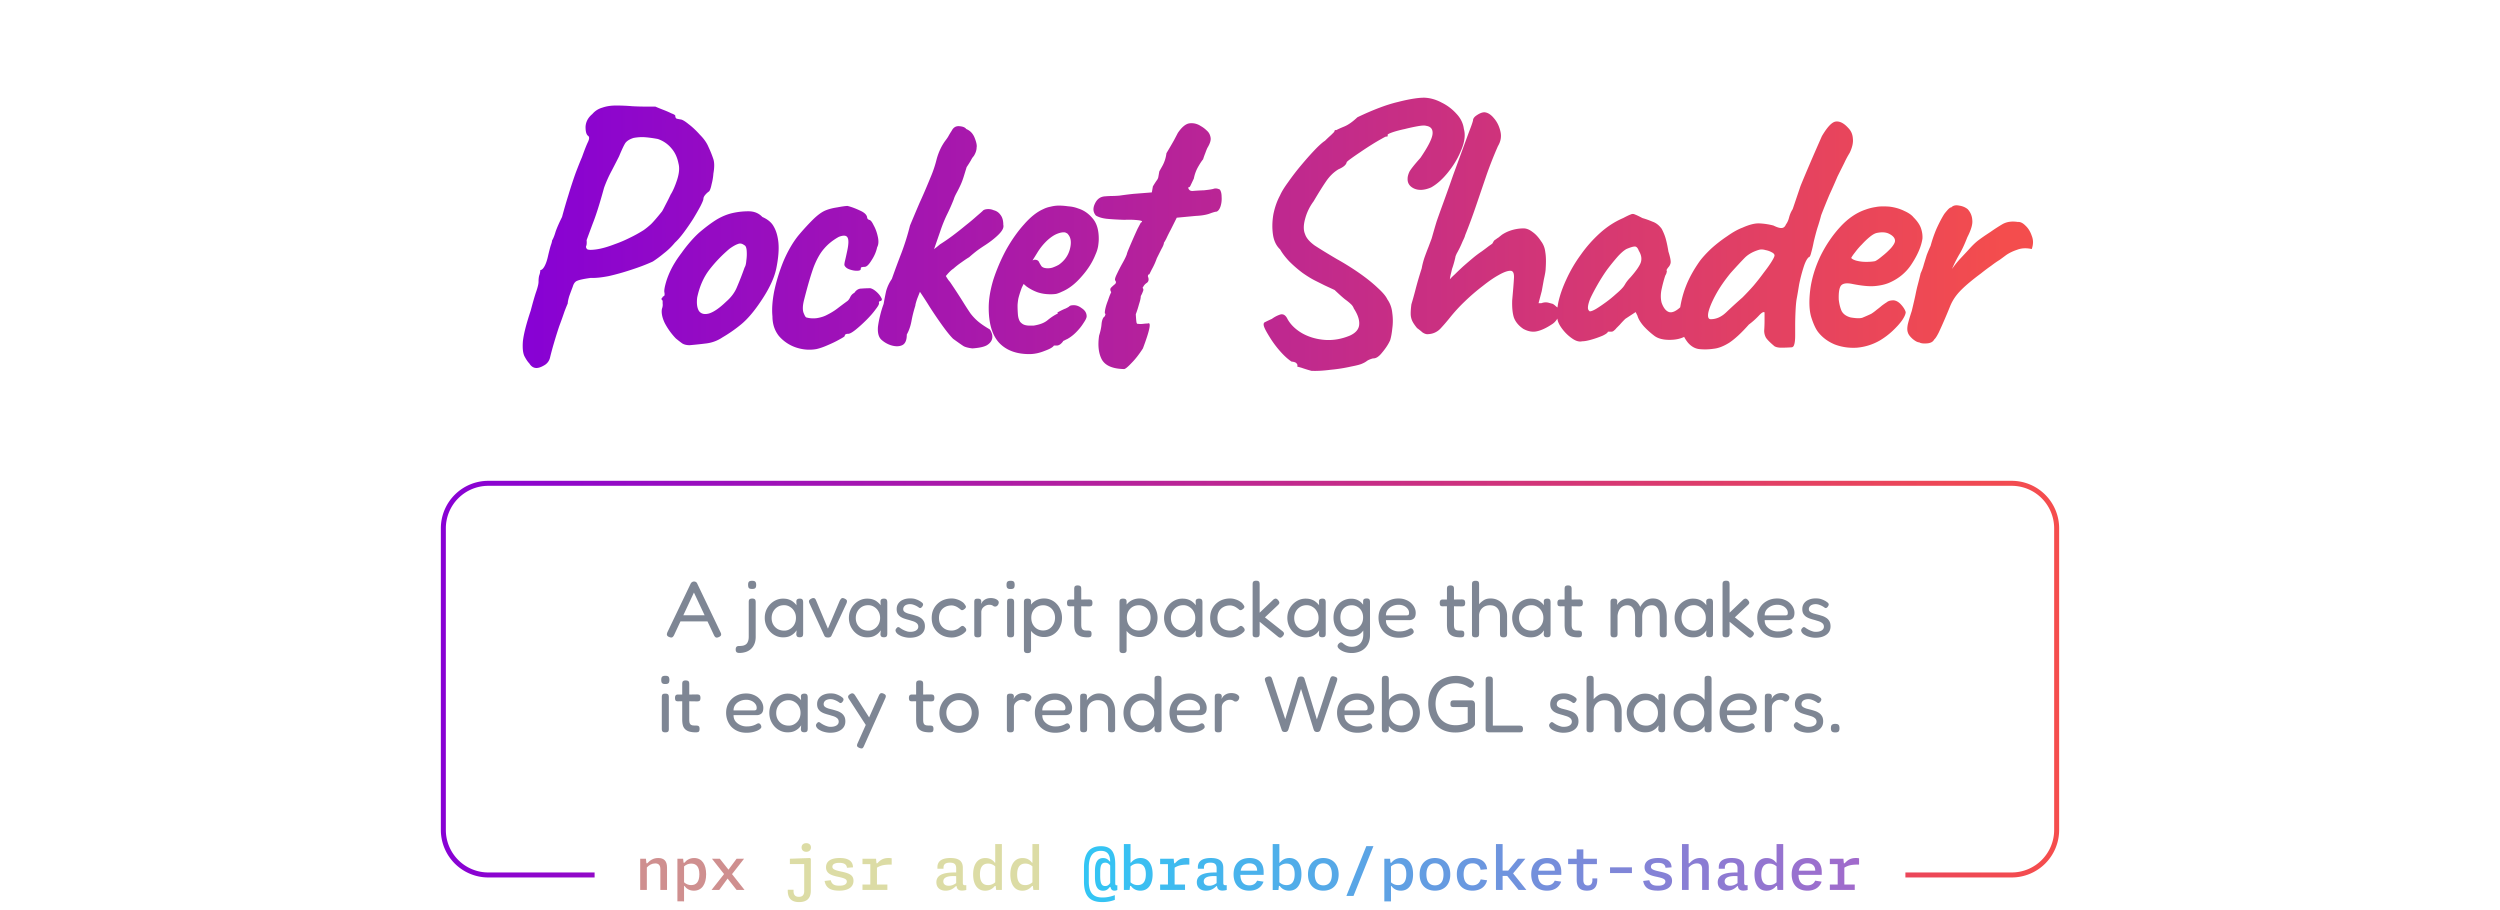 <svg xmlns="http://www.w3.org/2000/svg" width="500" height="100%" fill="none" viewBox="0 0 325 182">
	<path
		fill="url(#a)"
		d="M19.78 73.598c-.57 0-1.045-.309-1.425-.926-.285-.285-.594-.736-.926-1.353-.333-.618-.451-1.615-.356-2.992.142-1.424.664-3.49 1.567-6.197.474-1.804.854-3.11 1.14-3.917.284-.855.427-1.472.427-1.852 0-.522.047-.95.142-1.282a3.05 3.05 0 0 0 .214-1.068c.285 0 .57-.262.854-.784.285-.522.523-1.234.713-2.137.19-.807.356-1.448.498-1.923.19-.522.285-.878.285-1.068.238-.38.475-.974.712-1.78.285-.808.713-1.782 1.283-2.921.38-1.425.807-2.897 1.282-4.416a94.11 94.11 0 0 1 1.424-4.345c.523-1.377.95-2.446 1.282-3.205.523-1.472.926-2.493 1.211-3.063.285-.617.285-1.02 0-1.21-.332-.238-.498-.832-.498-1.782.047-.997.498-1.851 1.353-2.564a4.045 4.045 0 0 1 1.994-1.282c.807-.285 1.733-.427 2.778-.427s2.137.047 3.276.142c.855.048 1.757.072 2.707.072h1.852c.427.19.95.403 1.567.64.617.238 1.163.475 1.638.713.523.19.784.356.784.498 0 .285.095.475.285.57l.712.143c.332 0 .878.308 1.638.926.76.57 1.52 1.282 2.28 2.136.807.808 1.376 1.615 1.709 2.422.38.807.688 1.567.926 2.28.285.712.308 1.733.071 3.062a11.156 11.156 0 0 1-.356 2.137c-.143.712-.309 1.187-.499 1.425-.285.19-.546.427-.783.712-.238.285-.356.546-.356.783 0 .19-.19.665-.57 1.425-.38.712-.855 1.543-1.425 2.493a45.832 45.832 0 0 1-1.852 2.706c-.664.903-1.282 1.615-1.852 2.137a13.522 13.522 0 0 1-2.208 2.137 23.718 23.718 0 0 1-2.208 1.638c-1.234.57-2.659 1.116-4.273 1.638-1.567.523-3.087.95-4.559 1.282-1.472.285-2.659.404-3.561.357-1.377.19-2.28.38-2.707.57-.427.142-.736.545-.926 1.21a84.473 84.473 0 0 0-.712 1.923c-.19.665-.285 1.14-.285 1.425-.095.19-.309.712-.64 1.567a87.164 87.164 0 0 1-1.07 2.991c-.38 1.14-.735 2.28-1.068 3.42a58.799 58.799 0 0 0-.783 2.92 2.382 2.382 0 0 1-1.211 1.495c-.57.333-1.068.499-1.496.499Zm10.113-23.79c.19.19.808.214 1.852.072 1.045-.143 2.303-.5 3.775-1.069.95-.332 1.9-.736 2.85-1.21a27.337 27.337 0 0 0 2.849-1.568c.474-.332.973-.736 1.495-1.21.523-.523 1.259-1.378 2.208-2.565.143-.237.38-.688.713-1.353.38-.712.712-1.377.997-1.995.427-.664.855-1.638 1.282-2.92.427-1.33.522-2.422.285-3.276-.238-1.235-.712-2.256-1.425-3.063-.712-.855-1.614-1.472-2.706-1.852-1.045-.19-1.924-.308-2.636-.356-.665-.048-1.4 0-2.208.142-.76.238-1.306.57-1.638.998-.285.427-.712 1.33-1.282 2.706-.333.665-.807 1.591-1.425 2.778a25.353 25.353 0 0 0-1.567 3.49c-.854 3.134-1.614 5.532-2.279 7.194a647.783 647.783 0 0 0-1.21 3.277c.047.522.023.902-.072 1.14-.095.19-.048.403.142.64Zm20.55 19.232c-.618 0-1.116-.12-1.496-.357-.333-.237-.76-.57-1.283-.997a13.526 13.526 0 0 1-2.208-3.063c-.522-1.092-.712-2.041-.57-2.849.143-.38.19-.736.143-1.068v-.57c-.237-.237-.309-.38-.214-.427a1.66 1.66 0 0 0 .285-.428c.285 0 .38-.26.285-.783-.095-.38.048-1.187.428-2.422a16.933 16.933 0 0 1 1.71-3.632c.284-.475.711-1.093 1.281-1.852a28.623 28.623 0 0 1 1.852-2.35c.712-.808 1.353-1.449 1.923-1.924 1.187-.997 2.28-1.804 3.277-2.422 1.044-.617 2.089-1.044 3.134-1.282a14.419 14.419 0 0 1 3.205-.356c1.14 0 2.065.38 2.778 1.14 1.092.475 1.852 1.116 2.279 1.923.475.807.783 1.852.926 3.134.142 1.425 0 3.181-.427 5.27-.428 2.043-1.591 4.417-3.49 7.123-1.188 1.71-2.351 3.04-3.49 3.99a27.994 27.994 0 0 1-3.776 2.635 7.36 7.36 0 0 1-3.205 1.21c-1.14.143-2.255.261-3.348.356Zm7.265-8.69c1.044-.902 1.78-1.9 2.208-2.992a60.424 60.424 0 0 0 1.495-3.846c.19-.285.309-.76.356-1.425a8.8 8.8 0 0 0 .072-1.923c-.048-.664-.214-1.044-.499-1.14-.427-.332-.855-.403-1.282-.213-.427.142-.973.451-1.638.926a27.508 27.508 0 0 0-3.989 4.131c-1.187 1.52-2.018 3.395-2.493 5.627-.142 1.187-.024 2.09.356 2.707.428.57 1.092.736 1.995.498.95-.285 2.089-1.068 3.419-2.35Zm18.042 9.473c-1.377.237-2.754.119-4.132-.356a7.817 7.817 0 0 1-3.347-2.28c-.855-1.091-1.282-2.397-1.282-3.917-.143-1.424-.024-3.11.356-5.057a36.1 36.1 0 0 1 1.852-5.983c.855-1.994 1.828-3.68 2.92-5.057.95-1.14 1.9-2.184 2.85-3.134.949-.95 1.803-1.59 2.563-1.923.665-.285 1.472-.499 2.422-.641.997-.19 1.686-.285 2.066-.285.76.19 1.59.498 2.492.926.95.427 1.425.926 1.425 1.495l.142.214.214.143c.285 0 .594.356.926 1.068.38.665.665 1.448.855 2.35.19.855.142 1.544-.143 2.066-.19.902-.57 1.78-1.14 2.636-.522.854-.973 1.282-1.353 1.282-.19 0-.38.023-.57.07-.142 0-.213.12-.213.357s-.261.356-.784.356c-.474 0-.973-.095-1.495-.285-.523-.19-.855-.475-.998-.855 0-.237.048-.546.143-.925.095-.38.237-1.021.427-1.924.285-1.33.309-2.208.072-2.635-.238-.475-.831-.522-1.781-.143-1.187.665-2.16 1.449-2.92 2.351-.76.855-1.449 2.066-2.066 3.633-.57 1.567-1.21 3.75-1.923 6.553-.285 1.092-.332 1.946-.143 2.564.238.617.428.95.57.997.665.19 1.377.237 2.137.142.807-.142 1.472-.356 1.994-.64.76-.38 1.425-.784 1.995-1.212.617-.474 1.282-.973 1.994-1.495.237-.143.451-.404.641-.784.19-.427.475-.736.855-.926.38-.57.855-.855 1.424-.855a23.49 23.49 0 0 1 1.781-.07c.38.094.784.332 1.21.712.428.38.737.76.927 1.14.237.331.214.569-.071.711-.19 0-.309.072-.356.214v.142c.094.19-.12.618-.642 1.283-.474.664-1.092 1.377-1.851 2.136-.76.76-1.496 1.425-2.208 1.995-.665.522-1.14.783-1.425.783-.475 0-.712.143-.712.428 0 .095-.356.332-1.069.712-.664.38-1.448.76-2.35 1.14-.855.38-1.615.64-2.28.783Zm14.904-.783a5.301 5.301 0 0 1-1.923-1.14c-.522-.523-.736-1.377-.64-2.564a19.72 19.72 0 0 1 .427-2.208c.19-.808.427-1.591.712-2.35.142-.855.308-1.71.498-2.565a8.063 8.063 0 0 1 1.14-2.422c.617-1.757 1.258-3.49 1.923-5.2a49.19 49.19 0 0 0 1.71-5.484c.712-1.71 1.353-3.229 1.923-4.558.617-1.33 1.353-3.04 2.208-5.129a23.264 23.264 0 0 0 1.21-3.632c.381-1.377.95-2.588 1.71-3.633.332-.427.57-.783.712-1.068.19-.332.38-.641.57-.926.333-.665.831-.974 1.496-.926.712.047 1.187.237 1.424.57.808.332 1.378.95 1.71 1.852.332.854.451 1.472.356 1.852 0 .522-.19 1.092-.57 1.709-.19.19-.38.475-.57.855-.19.332-.474.783-.854 1.353l-.57 1.852c-.19.617-.404 1.187-.641 1.71a24.327 24.327 0 0 1-.784 1.566c-.285.523-.475.95-.569 1.282a39.024 39.024 0 0 1-1.425 3.206 28.168 28.168 0 0 0-1.282 3.205 1343.8 1343.8 0 0 0-1.21 3.49 18.825 18.825 0 0 1-1.64 3.419c-.332.475-.522 1.116-.569 1.923a9.65 9.65 0 0 1-.285 2.35 265.54 265.54 0 0 1-.926 2.351c-.237.712-.356 1.163-.356 1.353a25.205 25.205 0 0 0-.784 3.134c-.19.998-.498 1.876-.925 2.636 0 1.14-.31 1.852-.926 2.136-.618.285-1.377.285-2.28 0Zm16.311.64c-.759-.094-1.329-.237-1.709-.427-.38-.237-1.092-.736-2.137-1.496-.57-.57-1.282-1.448-2.137-2.635a87.313 87.313 0 0 1-2.564-3.775 77.011 77.011 0 0 0-2.28-3.49l3.918-4.986a16.11 16.11 0 0 1 1.496 2.137c.38.665.689 1.116.926 1.353a121.144 121.144 0 0 1 2.564 3.918c.617.997 1.14 1.804 1.567 2.421.475.618.997 1.164 1.567 1.638.57.475 1.306.974 2.208 1.496.143.095.285.333.428.713.142.332.19.688.142 1.068-.095.57-.451 1.045-1.068 1.425-.57.332-1.544.546-2.921.64ZM96.637 56.504c-.284-.808-.356-1.71-.213-2.707.19-1.045.593-1.733 1.21-2.066.19-.332.38-.546.57-.64.238-.143.38-.31.428-.5.095-.19.332-.45.712-.783.427-.332.807-.64 1.14-.926a40.396 40.396 0 0 0 2.493-1.71 67.392 67.392 0 0 0 2.706-2.136 40.467 40.467 0 0 0 2.208-1.852c.618-.522.997-.855 1.14-.997.142-.19.427-.309.855-.356.474-.048.926.024 1.353.213.57.143 1.021.452 1.353.927.38.474.57 1.14.57 1.994.143.522-.166 1.163-.926 1.923-.712.712-1.614 1.425-2.707 2.137a33.42 33.42 0 0 0-1.567 1.068 27.86 27.86 0 0 0-1.638 1.353c-.332.19-.831.523-1.495.998-.618.427-1.164.854-1.639 1.282-.38.237-.831.665-1.353 1.282a4.68 4.68 0 0 1-1.638 1.282c-1.52 1.424-2.446 2.113-2.778 2.066-.285-.048-.546-.665-.784-1.852Zm21.726 14.316c-2.611 0-4.629-.76-6.054-2.28-1.377-1.519-2.066-3.845-2.066-6.98 0-1.709.309-3.584.926-5.626a36.6 36.6 0 0 1 2.565-5.983c1.092-1.947 2.279-3.633 3.561-5.057 1.282-1.472 2.564-2.493 3.846-3.063a5.552 5.552 0 0 1 1.496-.499 6.752 6.752 0 0 1 1.638-.213c.57 0 1.187.047 1.852.142.712.047 1.377.19 1.994.427 1.093.333 2.042.974 2.849 1.923.855.95 1.283 2.327 1.283 4.132 0 .474-.048.997-.143 1.567a6.64 6.64 0 0 1-.499 1.567c-.617 1.567-1.567 3.062-2.849 4.487-1.234 1.425-2.54 2.422-3.917 2.992-.38.19-.76.332-1.14.427a7.55 7.55 0 0 1-1.068.071c-.997 0-1.899-.142-2.707-.427a9.271 9.271 0 0 1-2.137-1.14l-.569-.498-.356.712c-.333.902-.57 1.662-.713 2.279-.095.617-.142 1.068-.142 1.353 0 .57.024 1.164.071 1.781.048.57.19 1.045.427 1.424.19.238.428.428.713.57.332.143.736.214 1.211.214h.783c.285-.047.522-.095.712-.142.855-.19 1.544-.499 2.066-.926a10.67 10.67 0 0 1 1.781-1.211l.284-.143-.071-.213c.807-.428 1.354-.689 1.638-.784.285-.142.499-.261.641-.356a.887.887 0 0 1 .642-.285c.664-.095 1.305.095 1.923.57.664.427.997.973.997 1.638 0 .285-.214.736-.641 1.353-.38.618-.879 1.235-1.496 1.852a7.68 7.68 0 0 1-1.781 1.354 1.799 1.799 0 0 0-.427.213 1.795 1.795 0 0 0-.427.214h.071c-.428.57-.855.855-1.282.855h-.57c-.19.332-.807.688-1.852 1.068-1.045.427-2.066.641-3.063.641Zm3.704-17.165c.427 0 .807-.072 1.14-.214a7.31 7.31 0 0 0 1.068-.499c1.14-.807 1.876-1.852 2.208-3.134.333-1.282.214-2.255-.356-2.92a.688.688 0 0 0-.356-.285.88.88 0 0 0-.499-.142c-.522 0-1.116.166-1.78.498-.618.333-1.235.807-1.852 1.425a11.82 11.82 0 0 0-1.71 2.208l-.926 1.495a.55.55 0 0 1 .214-.07.545.545 0 0 1 .214-.072c.427 0 .712.142.854.427.143.285.309.57.499.855.237.285.665.428 1.282.428Zm15.242 20.157c-2.327-.048-3.823-.713-4.488-1.995-.617-1.234-.783-2.801-.498-4.7.285-.903.451-1.71.498-2.422.095-.76.309-1.235.641-1.425l.071-.214c.095-.142.072-.284-.071-.427 0-.617.214-1.472.641-2.564.095-.285.214-.617.356-.997l.285-.641c-.237-.38-.237-.689 0-.926.238-.238.475-.451.713-.641.285-.238.308-.499.071-.784-.095-.19.024-.617.356-1.282.332-.712.712-1.448 1.14-2.208.427-.76.712-1.353.854-1.78 0-.095.119-.428.356-.998a134.919 134.919 0 0 1 1.781-4.06c.333-.617.546-1.02.641-1.21.475-.238.285-.404-.57-.5a16.878 16.878 0 0 0-2.706-.07c-1.472-.048-2.659-.12-3.562-.214-.854-.095-1.567-.309-2.136-.641-.57-.665-.641-1.448-.214-2.35.427-.95 1.116-1.449 2.065-1.496a19.996 19.996 0 0 1 1.425-.072c.38 0 .855-.023 1.425-.07a75.402 75.402 0 0 1 2.849-.357l3.632-.285.214-1.21c.38-.618.641-1.022.783-1.212.143-.19.238-.38.285-.57.048-.237.119-.64.214-1.21l.641-1.14a6.94 6.94 0 0 0 .784-2.493c.569-.95 1.068-1.804 1.495-2.564.428-.807.689-1.306.784-1.496.807-1.187 1.59-1.828 2.35-1.923.807-.095 1.567.095 2.28.57.427.237.83.546 1.21.926.38.332.618.783.713 1.353.095.523-.119 1.211-.641 2.066-.095.19-.238.546-.428 1.068-.19.475-.332.879-.427 1.211-.285.332-.641.879-1.069 1.638a7.692 7.692 0 0 0-.783 2.208c-.38.808-.617 1.306-.712 1.496-.095.19-.238.285-.428.285.095.475.38.712.855.712a47.556 47.556 0 0 1 2.351-.142c.902-.095 1.519-.19 1.851-.285.38-.142.808-.095 1.283.142.237.333.356.831.356 1.496a4.964 4.964 0 0 1-.214 1.852c-.19.57-.451.926-.784 1.068-.237 0-.736.143-1.495.428-.713.237-1.615.38-2.707.427l-3.775.356-1.211 2.422a28.556 28.556 0 0 0-.854 1.71c-.238.474-.404.76-.499.854 0 .285-.166.712-.499 1.282l-.926 1.852a13.49 13.49 0 0 1-.997 2.208l-.498.997c-.19 0-.285.143-.285.428.237.57.166.997-.214 1.282a2.064 2.064 0 0 0-.641.64l-.214.357c.19.19.214.427.072.712a5.221 5.221 0 0 1-.428.926c0 .38-.119.926-.356 1.638a19.83 19.83 0 0 1-.641 1.995c.047.854.095 1.4.142 1.638.048.237.167.332.357.285.237.047.569.047.997 0a9.31 9.31 0 0 1 .926-.071c.712-.333.38 1.33-.997 4.986-.76 1.187-1.52 2.16-2.28 2.92-.759.807-1.258 1.21-1.495 1.21Zm37.482.356a28.83 28.83 0 0 1-2.065-.641l-.784-.214c.095-.237.047-.451-.142-.64-.143-.19-.475-.31-.998-.357-.712-.475-1.448-1.14-2.208-1.994a20.322 20.322 0 0 1-1.994-2.636c-.57-.902-.95-1.567-1.14-1.994-.332-.712-.308-1.14.072-1.282.379-.19.831-.404 1.353-.641a6.002 6.002 0 0 1 1.638-.855c.617-.19 1.116.119 1.496.926.617 1.092 1.567 2.018 2.849 2.778 1.33.76 2.825 1.21 4.487 1.353 1.71.142 3.419-.142 5.129-.855 1.139-.522 1.757-1.234 1.851-2.136.095-.95-.261-2.042-1.068-3.277a2.164 2.164 0 0 0-.641-.926c-.237-.237-.617-.546-1.14-.926-.474-.38-1.163-.997-2.065-1.852-.712-.332-1.377-.64-1.995-.926l-1.851-.926c-.76-.38-1.615-.902-2.565-1.567a24.587 24.587 0 0 1-2.635-2.279c-.807-.855-1.425-1.662-1.852-2.422-.76-.712-1.234-1.685-1.424-2.92-.19-1.282-.167-2.635.071-4.06.285-1.424.736-2.706 1.353-3.846.285-.665.807-1.52 1.567-2.564a48.903 48.903 0 0 1 2.564-3.348c.95-1.14 1.852-2.16 2.707-3.063.902-.95 1.614-1.59 2.137-1.923.38-.38.783-.76 1.211-1.14l.641-.64c.047-.238.118-.357.213-.357h.214c.237-.142.76-.38 1.567-.712.807-.332 1.686-.95 2.635-1.852 3.182-1.52 5.888-2.54 8.12-3.062 2.232-.57 3.989-.855 5.271-.855 1.187.047 2.35.38 3.49.997a9.671 9.671 0 0 1 2.92 2.208c.855.902 1.354 1.923 1.496 3.063.333 1.14.166 2.517-.498 4.131-.618 1.567-1.496 3.063-2.636 4.487-1.092 1.377-2.232 2.398-3.419 3.063-1.329.57-2.469.641-3.419.214-.902-.428-1.329-1.093-1.282-1.995 0-.38.119-.83.356-1.353.285-.522 1.021-1.448 2.208-2.778 1.52-2.232 2.327-3.822 2.422-4.772.095-.95-.332-1.496-1.282-1.638-.285-.095-.831-.072-1.638.071-.807.142-1.686.332-2.635.57-.903.19-1.71.403-2.422.64-.665.238-.997.404-.997.5v.213c0 .143-.095.19-.285.143-.095 0-.428.166-.997.498a38.65 38.65 0 0 0-1.924 1.14c-.759.475-1.519.973-2.279 1.496a57.13 57.13 0 0 0-1.852 1.282c-.522.38-.807.617-.854.712-.095.522-.642.997-1.639 1.424-.949.57-1.78 1.377-2.493 2.422-.712 1.045-1.543 2.374-2.493 3.989a10.285 10.285 0 0 0-1.709 3.561c-.332 1.235-.332 2.232 0 2.992.237.76.878 1.52 1.923 2.279 1.092.712 2.564 1.615 4.416 2.707a53.173 53.173 0 0 1 4.559 2.849c1.424.997 2.635 1.97 3.632 2.92.997.902 1.638 1.662 1.923 2.28.57.806.903 1.732.998 2.777a11.061 11.061 0 0 1 0 3.063c-.095.95-.238 1.733-.428 2.35-.332.76-.855 1.567-1.567 2.422-.665.855-1.282 1.258-1.852 1.21-.522.143-.926.31-1.211.5a3.68 3.68 0 0 1-.854.498c-.333.19-1.116.404-2.351.641a31.663 31.663 0 0 1-4.06.641c-1.472.19-2.754.261-3.846.214Zm23.337-7.337c-.332.048-.712-.07-1.139-.356-.38-.332-.736-.617-1.069-.854-.474-.57-.807-1.069-.997-1.496a3.468 3.468 0 0 1-.285-1.425c0-.522.048-1.14.143-1.852.237-.76.522-1.78.854-3.062.333-1.282.737-2.66 1.211-4.132.095-.57.262-1.234.499-1.994.285-.807.57-1.567.855-2.28l.641-1.709c.332-1.187.664-2.326.997-3.418.38-1.093.831-2.35 1.353-3.776a340.519 340.519 0 0 0 1.923-5.413l2.351-6.41c.522-1.425.902-2.446 1.139-3.063.238-.617.404-1.116.499-1.496 0-.38.261-.736.784-1.068.569-.38 1.068-.57 1.495-.57.665.048 1.306.451 1.923 1.211.618.712 1.045 1.59 1.282 2.635.238.998.072 1.971-.498 2.92a81.048 81.048 0 0 0-2.279 5.77l-2.137 6.268a109.116 109.116 0 0 1-2.137 5.77c-.047.237-.214.64-.499 1.21-.237.57-.451 1.045-.641 1.425-.19.38-.379.736-.569 1.068l-.214.499c-.048.285-.143.688-.285 1.21-.142.523-.285.974-.427 1.354-.048.237-.119.546-.214.926s-.166.76-.214 1.14c.238-.285.57-.618.997-.998.428-.427.974-.95 1.639-1.567.759-.664 1.424-1.234 1.994-1.71.57-.474 1.14-.901 1.709-1.281.523-.38.998-.736 1.425-1.069l.712-.498c.095-.143.19-.309.285-.499.143-.19.285-.308.428-.356a2.74 2.74 0 0 1 .498-.356l.712-.57a7.383 7.383 0 0 1 1.354-.712 8.381 8.381 0 0 1 2.991-.57c.57 0 1.164.237 1.781.712.617.428 1.187 1.045 1.709 1.852.475.618.76 1.354.855 2.208.143.808.166 1.9.071 3.277 0 .38-.118 1.092-.356 2.136l-.427 2.351-.641 2.422h.57c.522-.19 1.02-.214 1.495-.072l.784.214c.237.143.451.309.641.499.237.19.451.332.641.427.285.38.237.926-.143 1.638-.379.713-.807 1.211-1.282 1.496-1.139.76-2.16 1.235-3.062 1.425-.855.19-1.757.023-2.707-.499-.902-.617-1.52-1.353-1.852-2.208-.285-.855-.404-2.018-.356-3.49.19-2.09.309-3.585.356-4.487.048-.95-.19-1.425-.712-1.425-.57 0-1.353.285-2.351.855-.949.522-2.018 1.258-3.205 2.208a40.867 40.867 0 0 0-3.561 3.063 33.064 33.064 0 0 0-3.063 3.347 37.164 37.164 0 0 1-1.852 2.137 3.564 3.564 0 0 1-2.422 1.069Zm30.817 1.425c-.57.142-1.211-.024-1.923-.499a8.505 8.505 0 0 1-1.923-1.78c-.57-.713-.926-1.354-1.068-1.923-.19-.998-.143-2.208.142-3.633.332-1.472.878-3.015 1.638-4.63a28.143 28.143 0 0 1 2.849-4.843 25.962 25.962 0 0 1 3.847-4.345c1.424-1.282 2.967-2.28 4.629-2.992.713-.38 1.211-.617 1.496-.712a.909.909 0 0 1 .855 0c.285.095.783.333 1.496.712a16.8 16.8 0 0 1 1.994.713c.712.237 1.329.712 1.852 1.424.38.713.665 1.425.854 2.137.19.712.357 1.52.499 2.422.38 1.187.522 1.97.427 2.35-.095.333-.237.594-.427.784-.38.475-.475.712-.285.712l-.071.285c0 .142-.095.38-.285.712a27.878 27.878 0 0 0-.783 2.992c-.143.902-.119 1.71.071 2.421.38 1.045.878 1.662 1.496 1.852.664.19 1.519-.237 2.564-1.282a3.92 3.92 0 0 1 1.78-.712c.665-.142.998-.024.998.356l.213.214a.88.88 0 0 0 .499.142c.237 0 .332.238.285.713-.048.427-.143.926-.285 1.495-.143.57-.333 1.045-.57 1.425-.712.712-1.068 1.187-1.068 1.424l-.285.285c-.143.143-.404.38-.784.713-.855.522-1.947.783-3.276.783-1.282 0-2.28-.261-2.992-.783a15.678 15.678 0 0 1-2.137-1.924c-.664-.76-1.092-1.471-1.282-2.136l-.356-.713-2.065 1.354a19.93 19.93 0 0 0-1.14 1.21l-.641.642c-.143.19-.309.356-.499.498a.681.681 0 0 1-.498.214h-.712c0 .19-.333.451-.998.783a19.7 19.7 0 0 1-2.208.784c-.807.237-1.448.356-1.923.356Zm1.496-5.983c.285 0 .712-.166 1.282-.499.617-.38 1.282-.83 1.994-1.353a22.56 22.56 0 0 0 1.923-1.567c.618-.522 1.069-.95 1.354-1.282.19-.19.403-.499.641-.926.285-.427.593-.807.926-1.14 1.092-1.234 1.78-2.208 2.065-2.92.285-.76.167-1.567-.356-2.422-.19-.522-.427-.807-.712-.854-.285-.048-.878.118-1.781.498-.57.333-1.187.879-1.852 1.639a44.116 44.116 0 0 0-2.065 2.564 37.761 37.761 0 0 0-1.852 2.92c-.57.997-1.045 1.9-1.425 2.707-.332.807-.498 1.448-.498 1.923 0 .19.047.356.142.498l.214.214Zm40.31 7.194c-.712.047-1.377.071-1.994.071-.57 0-1.021-.095-1.353-.285-.855-.712-1.425-1.282-1.71-1.71a2.887 2.887 0 0 1-.356-1.424c.048-.665.071-1.33.071-1.994v-1.638c-.19-.19-.569.023-1.139.64a14.702 14.702 0 0 1-1.995 1.781c-1.472 1.662-2.777 2.873-3.917 3.633-1.14.712-2.184 1.116-3.134 1.21-.95.143-1.899.167-2.849.072-.855-.095-1.615-.522-2.279-1.282-.618-.76-1.092-1.686-1.425-2.778a9.286 9.286 0 0 1-.285-3.205c.238-1.947.665-3.704 1.282-5.27.618-1.615 1.544-3.301 2.778-5.058.57-.76 1.33-1.59 2.279-2.493a27.572 27.572 0 0 1 3.206-2.493c1.139-.807 2.16-1.377 3.062-1.71 1.377-.617 2.517-.902 3.419-.854.95.047 1.876.19 2.778.427.665.333 1.187.499 1.567.499.427 0 .736-.238.926-.712.285-.38.499-.855.641-1.425a5.56 5.56 0 0 1 .712-1.638l1.567-4.63c.523-1.282 1.14-2.754 1.852-4.416.712-1.662 1.52-3.514 2.422-5.556 1.092-1.852 2.018-2.825 2.778-2.92.807-.095 1.638.332 2.493 1.282.57.57.878 1.282.926 2.137.095.807-.119 1.757-.641 2.849a18.178 18.178 0 0 0-1.069 1.994l-1.353 2.707a124.545 124.545 0 0 1-1.638 3.704 140.864 140.864 0 0 0-1.639 4.06c-.189.76-.451 1.638-.783 2.635a59.79 59.79 0 0 0-.712 2.707c-.143.76-.309 1.472-.499 2.136-.142.618-.309.926-.498.926-.38.333-.736 1.045-1.069 2.137a31.5 31.5 0 0 0-.855 3.348 117.85 117.85 0 0 1-.498 2.92c-.095.57-.166 1.377-.214 2.422-.047.997-.071 1.97-.071 2.92v1.852c0 .902-.071 1.543-.214 1.923-.095.333-.285.499-.57.499Zm-16.097-5.627c1.092 0 2.113-.451 3.063-1.353a113.05 113.05 0 0 1 3.276-2.992 54.152 54.152 0 0 0 2.208-2.35 45.06 45.06 0 0 0 2.066-2.636c.665-.855 1.187-1.59 1.567-2.208.38-.617.57-1.02.57-1.21 0-.238-.19-.452-.57-.642a4.022 4.022 0 0 0-1.211-.427c-.475-.142-.902-.166-1.282-.071-1.14.332-2.066.83-2.778 1.495-.665.665-1.638 1.71-2.92 3.134-1.282 1.567-2.303 3.063-3.063 4.488-.76 1.424-1.234 2.588-1.424 3.49-.143.855.023 1.282.498 1.282Zm33.786 4.273a11.127 11.127 0 0 1-4.558 1.425c-1.567.095-3.039-.119-4.416-.641-1.377-.57-2.493-1.4-3.348-2.493-.475-.617-.926-1.59-1.353-2.92-.428-1.377-.499-3.23-.214-5.556.285-2.184.95-4.392 1.994-6.624 1.092-2.232 2.422-4.202 3.989-5.912 1.567-1.71 3.276-2.873 5.128-3.49a10.22 10.22 0 0 1 1.995-.498c.712-.143 1.638-.167 2.778-.072 1.092.143 2.065.428 2.92.855.855.38 1.472.807 1.852 1.282.759.76 1.258 1.496 1.495 2.208.238.712.333 1.4.285 2.066-.237 1.52-.926 3.157-2.065 4.914-1.092 1.757-2.636 3.063-4.63 3.918-.807.332-1.757.546-2.849.64-1.092.096-2.588-.047-4.487-.427-1.14-.237-1.9-.118-2.28.357-.332.474-.474 1.4-.427 2.777.095.855.285 1.615.57 2.28.332.617.926 1.044 1.781 1.282 1.092.19 1.875.213 2.35.071a36.07 36.07 0 0 0 1.781-.783c.38-.238.736-.5 1.068-.784.38-.285.736-.57 1.069-.855.379-.285.688-.498.925-.64a1.68 1.68 0 0 1 .713-.357c.237-.047.475-.071.712-.071.522.047 1.021.332 1.496.855.475.522.783 1.02.926 1.495 0 .38-.238.926-.713 1.639-.474.664-1.115 1.377-1.923 2.136a15.018 15.018 0 0 1-2.564 1.924Zm-.926-15.883c.333-.142.807-.475 1.425-.997a14.819 14.819 0 0 0 1.78-1.638c.523-.618.784-1.093.784-1.425 0-.522-.356-.973-1.068-1.353-.665-.38-1.544-.451-2.636-.214-.38.095-.831.356-1.353.783-.523.428-1.045.926-1.567 1.496a13.205 13.205 0 0 0-1.353 1.567c-.38.475-.642.855-.784 1.14.19.237.57.427 1.14.57a7.615 7.615 0 0 0 1.852.213c.712 0 1.305-.047 1.78-.142Zm8.831 16.24c-.332 0-.783-.238-1.353-.713-.522-.474-.831-.902-.926-1.282-.142-.38-.142-.926 0-1.638.19-.76.451-1.638.783-2.635.38-1.567.642-2.707.784-3.42.142-.711.285-1.329.427-1.851a74.1 74.1 0 0 0 .57-2.28c.285-.617.499-1.21.641-1.78l.57-1.852c.237-.617.499-1.234.784-1.852a25.176 25.176 0 0 1 1.21-3.49c.523-1.14 1.021-2.09 1.496-2.849.095-.142.309-.404.641-.784.333-.38.594-.57.784-.57.38-.38.902-.498 1.567-.355.664.095 1.234.332 1.709.712.57.617.879 1.353.926 2.208.095.807-.237 1.947-.997 3.419-.57 1.472-1.116 2.635-1.638 3.49a26.46 26.46 0 0 0-1.425 2.849 19.924 19.924 0 0 1 1.923-2.35c.76-.808 1.354-1.449 1.781-1.924.617-.664 1.187-1.187 1.709-1.567.57-.427 1.33-.95 2.28-1.567a34.733 34.733 0 0 1 2.421-1.567c.855-.475 1.876-.617 3.063-.427.475-.048.974.19 1.496.712.57.523.997 1.211 1.282 2.066.332.807.332 1.686 0 2.635-1.092-.237-2.066-.19-2.92.143-.855.285-1.591.64-2.208 1.068-.57.428-1.021.76-1.354.997-.475.285-1.021.665-1.638 1.14-.617.427-1.282.926-1.994 1.496a51.811 51.811 0 0 0-2.28 1.78c-1.139.95-1.994 1.781-2.564 2.493a9.299 9.299 0 0 0-1.353 2.28 118.75 118.75 0 0 1-1.068 2.564 86.55 86.55 0 0 1-1.211 2.706c-.38.76-.689 1.235-.926 1.425-.238.475-.736.736-1.496.783-.712.048-1.211-.023-1.496-.213Z"
	/>
	<path
		stroke="url(#b)"
		d="M31.42 174.993H10.17a9 9 0 0 1-9-9v-60.329a9 9 0 0 1 9-9h304.66a9 9 0 0 1 9 9v60.329a9 9 0 0 1-9 9h-21.25"
	/>
	<path
		fill="#7E8694"
		d="M56.6 126.446c.085.16.128.298.128.416a.417.417 0 0 1-.096.304 1.071 1.071 0 0 1-.352.24c-.256.117-.459.144-.608.08-.139-.064-.267-.219-.384-.464l-4-8.512-3.968 8.496c-.118.245-.25.4-.4.464-.139.064-.342.037-.608-.08a.819.819 0 0 1-.352-.24.543.543 0 0 1-.08-.352 1.79 1.79 0 0 1 .16-.48l4.592-9.584a.746.746 0 0 1 .272-.304.706.706 0 0 1 .4-.128.77.77 0 0 1 .272.048c.085.032.16.08.224.144a.748.748 0 0 1 .16.256l4.64 9.696Zm-8.32-2.16.544-1.232h4.96l.528 1.232H48.28Zm12.064 6.304a.999.999 0 0 1-.368-.064.393.393 0 0 1-.24-.192c-.064-.096-.096-.246-.096-.448 0-.192.032-.336.096-.432a.455.455 0 0 1 .256-.208c.107-.032.23-.048.368-.048.245 0 .48-.022.704-.064a1.43 1.43 0 0 0 .608-.256c.181-.128.32-.32.416-.576.106-.246.16-.566.16-.96v-6.96c0-.139.016-.256.048-.352a.393.393 0 0 1 .192-.224c.106-.064.261-.096.464-.096.192 0 .336.032.432.096a.385.385 0 0 1 .208.256c.032.106.048.234.048.384v6.896c0 .554-.086 1.034-.256 1.44-.17.416-.406.757-.704 1.024a2.883 2.883 0 0 1-1.04.592 4.181 4.181 0 0 1-1.296.192Zm2.576-12.8c-.31 0-.523-.059-.64-.176-.107-.128-.16-.347-.16-.656 0-.31.059-.518.176-.624.117-.118.33-.176.64-.176s.517.064.624.192c.117.117.176.33.176.64 0 .298-.059.506-.176.624-.117.117-.33.176-.64.176Zm9.524 9.664c-.235 0-.406-.048-.512-.144-.096-.096-.155-.246-.176-.448l.064-.8a3.56 3.56 0 0 1-.496.592 3.325 3.325 0 0 1-.88.576c-.363.16-.806.24-1.328.24-.512 0-.992-.102-1.44-.304a3.788 3.788 0 0 1-1.168-.848 4.2 4.2 0 0 1-.784-1.248 4.141 4.141 0 0 1-.272-1.504c0-.523.09-1.014.272-1.472a3.888 3.888 0 0 1 1.968-2.064 3.41 3.41 0 0 1 1.424-.304c.469 0 .869.064 1.2.192.33.117.613.277.848.48.245.192.458.41.64.656l-.032-.672c-.011-.235.037-.4.144-.496.117-.107.298-.16.544-.16.202 0 .346.032.432.096.096.064.16.154.192.272.032.117.048.261.048.432v6.176c0 .149-.016.282-.048.4a.4.4 0 0 1-.192.256c-.096.064-.246.096-.448.096Zm-3.088-1.328c.426 0 .816-.112 1.168-.336a2.36 2.36 0 0 0 .848-.896c.213-.384.32-.822.32-1.312 0-.502-.112-.939-.336-1.312a2.325 2.325 0 0 0-.864-.896 2.131 2.131 0 0 0-1.168-.336c-.502 0-.939.117-1.312.352a2.45 2.45 0 0 0-.864.912c-.214.384-.32.821-.32 1.312 0 .48.106.912.32 1.296.213.373.506.672.88.896.384.213.826.32 1.328.32Zm8.729 1.376c-.182 0-.33-.027-.448-.08a.658.658 0 0 1-.272-.288l-2.96-6.448c-.118-.256-.144-.448-.08-.576.064-.139.213-.267.448-.384.213-.107.394-.139.544-.096.15.032.277.17.384.416l2.384 5.68 2.336-5.52c.117-.246.245-.422.384-.528.138-.107.357-.086.656.064.288.138.432.298.432.48 0 .17-.048.357-.144.56l-2.944 6.336a.565.565 0 0 1-.256.288.968.968 0 0 1-.464.096Zm11.187-.048c-.235 0-.406-.048-.512-.144-.096-.096-.155-.246-.176-.448l.064-.8a3.58 3.58 0 0 1-.496.592 3.327 3.327 0 0 1-.88.576c-.363.16-.806.24-1.328.24-.512 0-.992-.102-1.44-.304a3.786 3.786 0 0 1-1.168-.848 4.198 4.198 0 0 1-.784-1.248 4.14 4.14 0 0 1-.272-1.504c0-.523.09-1.014.272-1.472a3.886 3.886 0 0 1 1.968-2.064 3.41 3.41 0 0 1 1.424-.304c.47 0 .87.064 1.2.192.33.117.613.277.848.48.245.192.458.41.64.656l-.032-.672c-.01-.235.037-.4.144-.496.117-.107.298-.16.544-.16.202 0 .346.032.432.096.096.064.16.154.192.272.032.117.048.261.048.432v6.176c0 .149-.016.282-.048.4a.4.4 0 0 1-.192.256c-.096.064-.246.096-.448.096Zm-3.088-1.328c.426 0 .816-.112 1.168-.336.362-.224.645-.523.848-.896.213-.384.32-.822.32-1.312 0-.502-.112-.939-.336-1.312a2.326 2.326 0 0 0-.864-.896 2.131 2.131 0 0 0-1.168-.336c-.502 0-.939.117-1.312.352-.363.224-.65.528-.864.912-.214.384-.32.821-.32 1.312 0 .48.106.912.32 1.296.213.373.506.672.88.896.384.213.826.32 1.328.32Zm8.26 1.424c-.257 0-.523-.027-.8-.08a5.513 5.513 0 0 1-.817-.224 3.87 3.87 0 0 1-.688-.368 1.48 1.48 0 0 1-.432-.464.913.913 0 0 1-.096-.288.477.477 0 0 1 .048-.272.983.983 0 0 1 .192-.256c.107-.128.214-.187.32-.176.107 0 .24.069.4.208.118.074.256.16.416.256.16.085.326.165.496.24.17.064.342.122.512.176.182.042.358.064.528.064.49 0 .886-.091 1.184-.272.299-.192.448-.443.448-.752a.905.905 0 0 0-.112-.464.964.964 0 0 0-.304-.32 1.878 1.878 0 0 0-.432-.24 4.615 4.615 0 0 0-.544-.176 11.496 11.496 0 0 0-.576-.176 11.28 11.28 0 0 1-.848-.256 3.299 3.299 0 0 1-.752-.368 1.929 1.929 0 0 1-.544-.592c-.138-.246-.208-.555-.208-.928 0-.438.112-.816.336-1.136a2.12 2.12 0 0 1 .944-.736c.406-.182.88-.272 1.424-.272.235 0 .454.016.656.048.203.032.395.085.576.16.192.064.374.144.544.24.17.085.336.192.496.32.192.128.294.266.304.416.01.149-.048.304-.176.464a.694.694 0 0 1-.32.272c-.117.032-.234 0-.352-.096a3.554 3.554 0 0 0-.544-.336 4.05 4.05 0 0 0-.592-.24 2.06 2.06 0 0 0-.624-.096 1.91 1.91 0 0 0-.72.128 1.007 1.007 0 0 0-.48.352.858.858 0 0 0-.16.512c0 .17.043.309.128.416.096.106.214.197.352.272.15.074.32.144.512.208l.624.16c.31.074.624.165.944.272.33.096.624.229.88.4.267.16.48.378.64.656.17.266.256.624.256 1.072 0 .704-.277 1.258-.832 1.664-.554.405-1.29.608-2.208.608Zm8.415-.048a4.495 4.495 0 0 1-1.568-.272 3.958 3.958 0 0 1-1.28-.784 3.833 3.833 0 0 1-.864-1.216c-.203-.48-.304-1.024-.304-1.632 0-.608.101-1.147.304-1.616.213-.48.501-.891.864-1.232a3.752 3.752 0 0 1 1.264-.784 4.427 4.427 0 0 1 1.552-.272c.363 0 .72.058 1.072.176.352.106.661.25.928.432.277.17.475.352.592.544.107.138.181.256.224.352.053.085.059.186.016.304a.936.936 0 0 1-.176.24 1.48 1.48 0 0 1-.224.16c-.192.149-.384.17-.576.064a2.36 2.36 0 0 0-.4-.32 3.172 3.172 0 0 0-.448-.288 2.104 2.104 0 0 0-.496-.192 1.592 1.592 0 0 0-.512-.08c-.501 0-.944.106-1.328.32a2.153 2.153 0 0 0-.896.88c-.203.373-.304.81-.304 1.312 0 .501.101.938.304 1.312.213.373.507.666.88.88.384.213.821.32 1.312.32.224 0 .437-.027.64-.08a3.27 3.27 0 0 0 .592-.24c.181-.107.331-.219.448-.336l.272-.192a.451.451 0 0 1 .272-.08.45.45 0 0 1 .272.112c.096.064.197.165.304.304a.54.54 0 0 1 .144.304.437.437 0 0 1-.048.304 1.037 1.037 0 0 1-.256.288c-.171.17-.4.336-.688.496a4.659 4.659 0 0 1-.912.368 3.491 3.491 0 0 1-.976.144Zm5.181-.032c-.203 0-.357-.032-.464-.096a.397.397 0 0 1-.192-.24 2.29 2.29 0 0 1-.032-.4v-6.304c0-.16.016-.294.048-.4a.336.336 0 0 1 .192-.224c.096-.054.251-.08.464-.08.192 0 .336.026.432.08a.333.333 0 0 1 .208.208.665.665 0 0 1 .064.304l-.064.48c.075-.139.16-.278.256-.416.107-.139.235-.262.384-.368.16-.118.347-.214.56-.288a2.59 2.59 0 0 1 .816-.112c.16 0 .309.016.448.048.149.021.288.058.416.112.139.053.256.117.352.192a.736.736 0 0 1 .224.224.402.402 0 0 1 .096.272.896.896 0 0 1-.224.608c-.149.16-.304.24-.464.24a.717.717 0 0 1-.304-.048 21.332 21.332 0 0 0-.192-.128.708.708 0 0 0-.24-.112c-.107-.043-.277-.064-.512-.064-.16 0-.331.032-.512.096-.171.064-.336.16-.496.288a1.42 1.42 0 0 0-.4.464 1.485 1.485 0 0 0-.144.672v4.288c0 .149-.016.277-.048.384a.387.387 0 0 1-.208.24c-.096.053-.251.08-.464.08Zm6.58 0c-.203 0-.357-.032-.464-.096a.397.397 0 0 1-.192-.24 1.35 1.35 0 0 1-.048-.384v-6.32c0-.15.016-.278.048-.384a.392.392 0 0 1 .192-.24c.107-.054.267-.08.48-.08.203 0 .352.032.448.096.096.053.16.133.192.24.032.106.048.24.048.4v6.304c0 .149-.016.277-.048.384a.387.387 0 0 1-.208.24c-.096.053-.245.08-.448.08Zm0-9.664c-.235 0-.411-.032-.528-.096a.567.567 0 0 1-.24-.304 1.864 1.864 0 0 1-.048-.448c0-.171.021-.315.064-.432a.437.437 0 0 1 .24-.272c.117-.064.293-.096.528-.096.224 0 .395.032.512.096.117.064.192.16.224.288.043.128.064.277.064.448 0 .17-.021.32-.064.448a.435.435 0 0 1-.224.272c-.117.064-.293.096-.528.096Zm6.714 9.6c-.523 0-.997-.096-1.424-.288a3.14 3.14 0 0 1-1.088-.8 3.997 3.997 0 0 1-.704-1.232 4.513 4.513 0 0 1-.224-1.552c0-.555.08-1.067.24-1.536.16-.47.389-.875.688-1.216a3.06 3.06 0 0 1 1.088-.8 3.431 3.431 0 0 1 1.424-.288c.491 0 .949.096 1.376.288.437.192.816.464 1.136.816.331.341.587.752.768 1.232.192.48.288.997.288 1.552 0 .554-.096 1.066-.288 1.536a3.578 3.578 0 0 1-.768 1.216c-.32.341-.699.608-1.136.8a3.487 3.487 0 0 1-1.376.272Zm-3.328 3.216c-.203 0-.357-.032-.464-.096a.468.468 0 0 1-.208-.24 1.35 1.35 0 0 1-.048-.384v-9.456c0-.15.016-.278.048-.384a.392.392 0 0 1 .192-.24c.107-.064.261-.096.464-.096.235 0 .405.037.512.112.117.074.187.208.208.4v9.648c.011.149 0 .277-.032.384a.389.389 0 0 1-.208.256c-.096.064-.251.096-.464.096Zm3.12-4.528c.448 0 .853-.107 1.216-.32.363-.224.645-.528.848-.912.213-.384.32-.822.32-1.312 0-.502-.107-.939-.32-1.312a2.126 2.126 0 0 0-.848-.864 2.292 2.292 0 0 0-1.216-.32c-.448 0-.853.106-1.216.32a2.39 2.39 0 0 0-.848.88c-.203.373-.304.805-.304 1.296 0 .49.101.928.304 1.312.213.384.496.688.848.912.363.213.768.32 1.216.32Zm8.967 1.376c-.501 0-.928-.048-1.28-.144a2.09 2.09 0 0 1-.848-.448 1.685 1.685 0 0 1-.48-.784c-.096-.331-.144-.736-.144-1.216v-7.072c0-.15.016-.278.048-.384a.392.392 0 0 1 .192-.24c.096-.064.246-.096.448-.096.203 0 .358.032.464.096a.382.382 0 0 1 .208.24c.032.096.048.218.048.368v7.088c0 .277.022.501.064.672.054.16.128.282.224.368a.826.826 0 0 0 .416.16c.171.021.379.032.624.032.171 0 .31.016.416.048a.392.392 0 0 1 .24.192c.054.096.08.24.08.432 0 .202-.032.357-.096.464a.347.347 0 0 1-.256.176 1.278 1.278 0 0 1-.368.048Zm-3.584-7.568 1.536.016 2.224-.032c.15 0 .278.016.384.048a.33.33 0 0 1 .24.192c.064.096.096.245.096.448 0 .202-.026.357-.08.464a.392.392 0 0 1-.24.192 1.34 1.34 0 0 1-.384.048l-2.192-.032-1.616.016c-.224 0-.378-.054-.464-.16-.074-.107-.112-.283-.112-.528 0-.235.048-.406.144-.512.096-.107.251-.16.464-.16Zm13.935 7.504c-.523 0-.998-.096-1.424-.288a3.13 3.13 0 0 1-1.088-.8 3.977 3.977 0 0 1-.704-1.232 4.513 4.513 0 0 1-.224-1.552c0-.555.08-1.067.24-1.536.16-.47.389-.875.688-1.216a3.06 3.06 0 0 1 1.088-.8 3.428 3.428 0 0 1 1.424-.288c.49 0 .949.096 1.376.288.437.192.816.464 1.136.816.33.341.586.752.768 1.232.192.48.288.997.288 1.552 0 .554-.096 1.066-.288 1.536a3.609 3.609 0 0 1-.768 1.216c-.32.341-.699.608-1.136.8a3.49 3.49 0 0 1-1.376.272Zm-3.328 3.216c-.203 0-.358-.032-.464-.096a.463.463 0 0 1-.208-.24 1.35 1.35 0 0 1-.048-.384v-9.456c0-.15.016-.278.048-.384a.392.392 0 0 1 .192-.24c.106-.064.261-.096.464-.096.234 0 .405.037.512.112.117.074.186.208.208.4v9.648c.01.149 0 .277-.032.384a.391.391 0 0 1-.208.256c-.096.064-.251.096-.464.096Zm3.12-4.528c.448 0 .853-.107 1.216-.32.362-.224.645-.528.848-.912.213-.384.32-.822.32-1.312 0-.502-.107-.939-.32-1.312a2.132 2.132 0 0 0-.848-.864 2.295 2.295 0 0 0-1.216-.32c-.448 0-.854.106-1.216.32a2.39 2.39 0 0 0-.848.88c-.203.373-.304.805-.304 1.296 0 .49.101.928.304 1.312.213.384.496.688.848.912.362.213.768.32 1.216.32Zm12.067 1.36c-.235 0-.405-.048-.512-.144-.096-.096-.155-.246-.176-.448l.064-.8a3.58 3.58 0 0 1-.496.592 3.32 3.32 0 0 1-.88.576c-.363.16-.805.24-1.328.24-.512 0-.992-.102-1.44-.304a3.787 3.787 0 0 1-1.168-.848 4.191 4.191 0 0 1-.784-1.248 4.148 4.148 0 0 1-.272-1.504c0-.523.091-1.014.272-1.472a3.887 3.887 0 0 1 1.968-2.064 3.411 3.411 0 0 1 1.424-.304c.469 0 .869.064 1.2.192.331.117.613.277.848.48.245.192.459.41.64.656l-.032-.672c-.011-.235.037-.4.144-.496.117-.107.299-.16.544-.16.203 0 .347.032.432.096.096.064.16.154.192.272.032.117.048.261.048.432v6.176c0 .149-.016.282-.048.4a.4.4 0 0 1-.192.256c-.096.064-.245.096-.448.096Zm-3.088-1.328a2.13 2.13 0 0 0 1.168-.336c.363-.224.645-.523.848-.896.213-.384.32-.822.32-1.312 0-.502-.112-.939-.336-1.312a2.32 2.32 0 0 0-.864-.896 2.13 2.13 0 0 0-1.168-.336c-.501 0-.939.117-1.312.352a2.444 2.444 0 0 0-.864.912c-.213.384-.32.821-.32 1.312 0 .48.107.912.32 1.296.213.373.507.672.88.896.384.213.827.32 1.328.32Zm9.332 1.376a4.49 4.49 0 0 1-1.568-.272 3.958 3.958 0 0 1-1.28-.784 3.824 3.824 0 0 1-.864-1.216c-.203-.48-.304-1.024-.304-1.632 0-.608.101-1.147.304-1.616.213-.48.501-.891.864-1.232a3.743 3.743 0 0 1 1.264-.784 4.423 4.423 0 0 1 1.552-.272c.362 0 .72.058 1.072.176.352.106.661.25.928.432.277.17.474.352.592.544.106.138.181.256.224.352.053.085.058.186.016.304a.96.96 0 0 1-.176.24c-.075.064-.15.117-.224.16-.192.149-.384.17-.576.064a2.4 2.4 0 0 0-.4-.32 3.172 3.172 0 0 0-.448-.288 2.12 2.12 0 0 0-.496-.192 1.592 1.592 0 0 0-.512-.08c-.502 0-.944.106-1.328.32a2.153 2.153 0 0 0-.896.88c-.203.373-.304.81-.304 1.312 0 .501.101.938.304 1.312.213.373.506.666.88.88.384.213.821.32 1.312.32.224 0 .437-.027.64-.08a3.3 3.3 0 0 0 .592-.24c.181-.107.33-.219.448-.336l.272-.192a.45.45 0 0 1 .272-.08.45.45 0 0 1 .272.112c.096.064.197.165.304.304a.54.54 0 0 1 .144.304.437.437 0 0 1-.048.304 1.053 1.053 0 0 1-.256.288c-.171.17-.4.336-.688.496a4.71 4.71 0 0 1-.912.368 3.491 3.491 0 0 1-.976.144Zm10.429-1.28c.202.16.309.314.32.464.021.149-.054.325-.224.528-.128.149-.246.245-.352.288a.342.342 0 0 1-.304.016 1.09 1.09 0 0 1-.368-.224l-3.616-2.944v2.4c0 .149-.022.277-.064.384a.397.397 0 0 1-.192.24c-.096.064-.251.096-.464.096-.192 0-.342-.032-.448-.096a.387.387 0 0 1-.208-.24 2.198 2.198 0 0 1-.032-.4v-9.872c0-.15.016-.278.048-.384a.382.382 0 0 1 .208-.24c.106-.064.256-.096.448-.096.213 0 .368.032.464.096.096.053.16.138.192.256.032.106.048.234.048.384v5.664l2.64-2.528c.117-.118.229-.198.336-.24a.464.464 0 0 1 .336-.032c.117.032.234.117.352.256.192.213.282.394.272.544 0 .138-.096.298-.288.48l-2.592 2.448 3.488 2.752Zm7.983 1.232c-.234 0-.405-.048-.512-.144-.096-.096-.154-.246-.176-.448l.064-.8a3.53 3.53 0 0 1-.496.592 3.32 3.32 0 0 1-.88.576c-.362.16-.805.24-1.328.24-.512 0-.992-.102-1.44-.304a3.799 3.799 0 0 1-1.168-.848 4.212 4.212 0 0 1-.784-1.248 4.148 4.148 0 0 1-.272-1.504c0-.523.091-1.014.272-1.472a3.9 3.9 0 0 1 1.968-2.064 3.411 3.411 0 0 1 1.424-.304c.47 0 .87.064 1.2.192.331.117.614.277.848.48.246.192.459.41.64.656l-.032-.672c-.01-.235.038-.4.144-.496.118-.107.299-.16.544-.16.203 0 .347.032.432.096.096.064.16.154.192.272.032.117.048.261.048.432v6.176c0 .149-.016.282-.048.4a.4.4 0 0 1-.192.256c-.096.064-.245.096-.448.096Zm-3.088-1.328a2.13 2.13 0 0 0 1.168-.336c.363-.224.646-.523.848-.896a2.65 2.65 0 0 0 .32-1.312c0-.502-.112-.939-.336-1.312a2.32 2.32 0 0 0-.864-.896 2.13 2.13 0 0 0-1.168-.336c-.501 0-.938.117-1.312.352a2.46 2.46 0 0 0-.864.912c-.213.384-.32.821-.32 1.312 0 .48.107.912.32 1.296.214.373.507.672.88.896.384.213.827.32 1.328.32Zm8.948 4.48c-.374 0-.731-.043-1.072-.128a3.875 3.875 0 0 1-.896-.336 2.368 2.368 0 0 1-.608-.448c-.15-.16-.224-.31-.224-.448 0-.107.016-.198.048-.272.032-.064.08-.134.144-.208a1.77 1.77 0 0 1 .256-.224.452.452 0 0 1 .256-.064.51.51 0 0 1 .32.128c.106.096.234.197.384.304.16.117.352.218.576.304.234.096.522.144.864.144.352 0 .666-.054.944-.16.277-.107.517-.267.72-.48.202-.214.357-.475.464-.784.106-.299.16-.64.16-1.024l-.032-6.656c.01-.203.069-.347.176-.432.117-.086.298-.128.544-.128.202 0 .346.032.432.096a.34.34 0 0 1 .176.24c.032.096.048.218.048.368v6.624c0 .565-.091 1.066-.272 1.504a3.172 3.172 0 0 1-.768 1.136c-.331.309-.72.544-1.168.704a4.35 4.35 0 0 1-1.472.24Zm-.048-3.312c-.512 0-.987-.091-1.424-.272a3.655 3.655 0 0 1-1.136-.8 3.76 3.76 0 0 1-.752-1.2 4.275 4.275 0 0 1-.256-1.504c0-.544.085-1.046.256-1.504.181-.459.432-.859.752-1.2a3.26 3.26 0 0 1 1.12-.784 3.502 3.502 0 0 1 1.424-.288c.469 0 .896.09 1.28.272.384.181.709.442.976.784.277.33.485.725.624 1.184.138.458.208.97.208 1.536 0 .768-.123 1.434-.368 2-.246.565-.598 1.002-1.056 1.312-.459.309-1.008.464-1.648.464Zm.08-1.312c.426 0 .81-.107 1.152-.32.341-.214.613-.507.816-.88.202-.374.304-.806.304-1.296 0-.48-.102-.902-.304-1.264a2.158 2.158 0 0 0-.832-.864 2.243 2.243 0 0 0-1.168-.304c-.438 0-.827.101-1.168.304-.342.202-.608.49-.8.864-.182.362-.272.789-.272 1.28 0 .49.096.922.288 1.296.192.362.458.65.8.864.341.213.736.32 1.184.32Zm9.399 1.568c-.64 0-1.211-.107-1.712-.32a3.885 3.885 0 0 1-1.28-.864 3.934 3.934 0 0 1-.784-1.28 4.344 4.344 0 0 1-.272-1.552c0-.736.17-1.392.512-1.968a3.66 3.66 0 0 1 1.408-1.36c.608-.342 1.301-.512 2.08-.512.533 0 1.008.085 1.424.256.426.16.789.378 1.088.656.298.277.528.586.688.928.16.341.24.682.24 1.024 0 .544-.128.928-.384 1.152-.256.213-.571.32-.944.32h-4.624c-.011.469.112.874.368 1.216.266.33.597.586.992.768.405.181.81.272 1.216.272.298 0 .554-.016.768-.048a3.4 3.4 0 0 0 .56-.128c.16-.054.298-.107.416-.16.117-.054.218-.107.304-.16.096-.054.186-.091.272-.112a.393.393 0 0 1 .272.032c.096.032.17.101.224.208a.764.764 0 0 1 .128.24.876.876 0 0 1 .032.24c0 .149-.128.314-.384.496-.256.181-.614.336-1.072.464a5.6 5.6 0 0 1-1.536.192Zm-2.56-4.464h4.016c.202 0 .352-.027.448-.08.106-.054.16-.198.16-.432 0-.299-.091-.566-.272-.8a1.917 1.917 0 0 0-.752-.592 2.431 2.431 0 0 0-1.072-.224c-.47 0-.902.096-1.296.288a2.266 2.266 0 0 0-.912.752c-.224.32-.331.682-.32 1.088Zm14.95 4.384c-.501 0-.928-.048-1.28-.144a2.09 2.09 0 0 1-.848-.448 1.685 1.685 0 0 1-.48-.784c-.096-.331-.144-.736-.144-1.216v-7.072c0-.15.016-.278.048-.384a.392.392 0 0 1 .192-.24c.096-.064.246-.096.448-.096.203 0 .358.032.464.096a.382.382 0 0 1 .208.24c.032.096.048.218.048.368v7.088c0 .277.022.501.064.672.054.16.128.282.224.368a.826.826 0 0 0 .416.16c.171.021.379.032.624.032.171 0 .31.016.416.048a.392.392 0 0 1 .24.192c.054.096.08.24.08.432 0 .202-.032.357-.096.464a.347.347 0 0 1-.256.176 1.278 1.278 0 0 1-.368.048Zm-3.584-7.568 1.536.016 2.224-.032c.15 0 .278.016.384.048a.33.33 0 0 1 .24.192c.064.096.096.245.096.448 0 .202-.026.357-.08.464a.392.392 0 0 1-.24.192 1.34 1.34 0 0 1-.384.048l-2.192-.032-1.616.016c-.224 0-.378-.054-.464-.16-.074-.107-.112-.283-.112-.528 0-.235.048-.406.144-.512.096-.107.251-.16.464-.16Zm6.544 7.568c-.203 0-.357-.032-.464-.096a.387.387 0 0 1-.208-.24 2.29 2.29 0 0 1-.032-.4v-9.856c0-.15.016-.278.048-.384a.382.382 0 0 1 .208-.24c.107-.064.261-.096.464-.096.213 0 .368.032.464.096a.33.33 0 0 1 .192.24c.032.106.048.24.048.4v3.952c.256-.299.565-.566.928-.8.373-.235.827-.352 1.36-.352.629 0 1.189.149 1.68.448.501.288.896.698 1.184 1.232.299.533.448 1.168.448 1.904v3.472c0 .149-.016.277-.048.384a.397.397 0 0 1-.192.24c-.096.064-.251.096-.464.096-.203 0-.357-.032-.464-.096a.387.387 0 0 1-.208-.24 1.528 1.528 0 0 1-.048-.4v-3.472c0-.448-.075-.838-.224-1.168a1.68 1.68 0 0 0-.672-.768c-.288-.182-.656-.272-1.104-.272-.608 0-1.109.176-1.504.528-.384.341-.608.8-.672 1.376v3.792c0 .149-.016.277-.048.384a.387.387 0 0 1-.208.24c-.096.064-.251.096-.464.096Zm14.328-.016c-.235 0-.405-.048-.512-.144-.096-.096-.155-.246-.176-.448l.064-.8a3.58 3.58 0 0 1-.496.592 3.32 3.32 0 0 1-.88.576c-.363.16-.805.24-1.328.24-.512 0-.992-.102-1.44-.304a3.787 3.787 0 0 1-1.168-.848 4.191 4.191 0 0 1-.784-1.248 4.148 4.148 0 0 1-.272-1.504c0-.523.091-1.014.272-1.472a3.887 3.887 0 0 1 1.968-2.064 3.411 3.411 0 0 1 1.424-.304c.469 0 .869.064 1.2.192.331.117.613.277.848.48.245.192.459.41.64.656l-.032-.672c-.011-.235.037-.4.144-.496.117-.107.299-.16.544-.16.203 0 .347.032.432.096.096.064.16.154.192.272.032.117.048.261.048.432v6.176c0 .149-.016.282-.048.4a.4.4 0 0 1-.192.256c-.096.064-.245.096-.448.096Zm-3.088-1.328a2.13 2.13 0 0 0 1.168-.336c.363-.224.645-.523.848-.896.213-.384.32-.822.32-1.312 0-.502-.112-.939-.336-1.312a2.32 2.32 0 0 0-.864-.896 2.13 2.13 0 0 0-1.168-.336c-.501 0-.939.117-1.312.352a2.444 2.444 0 0 0-.864.912c-.213.384-.32.821-.32 1.312 0 .48.107.912.32 1.296.213.373.507.672.88.896.384.213.827.32 1.328.32Zm9.332 1.344c-.502 0-.928-.048-1.28-.144a2.084 2.084 0 0 1-.848-.448 1.685 1.685 0 0 1-.48-.784c-.096-.331-.144-.736-.144-1.216v-7.072c0-.15.016-.278.048-.384a.392.392 0 0 1 .192-.24c.096-.064.245-.096.448-.096.202 0 .357.032.464.096a.385.385 0 0 1 .208.24c.032.096.048.218.048.368v7.088c0 .277.021.501.064.672.053.16.128.282.224.368a.818.818 0 0 0 .416.16c.17.021.378.032.624.032.17 0 .309.016.416.048a.397.397 0 0 1 .24.192c.053.096.08.24.08.432 0 .202-.032.357-.096.464a.35.35 0 0 1-.256.176c-.107.032-.23.048-.368.048Zm-3.584-7.568 1.536.016 2.224-.032c.149 0 .277.016.384.048a.334.334 0 0 1 .24.192c.064.096.096.245.096.448 0 .202-.027.357-.08.464a.397.397 0 0 1-.24.192 1.35 1.35 0 0 1-.384.048l-2.192-.032-1.616.016c-.224 0-.379-.054-.464-.16-.075-.107-.112-.283-.112-.528 0-.235.048-.406.144-.512.096-.107.25-.16.464-.16Zm10.702 7.568c-.203 0-.352-.032-.448-.096a.461.461 0 0 1-.192-.256 1.35 1.35 0 0 1-.048-.384v-6.336c0-.15.016-.272.048-.368a.393.393 0 0 1 .192-.224c.106-.054.261-.08.464-.08.234 0 .4.048.496.144.106.085.16.24.16.464l-.064.688c.074-.16.186-.32.336-.48a2.64 2.64 0 0 1 .528-.432c.213-.128.437-.23.672-.304.234-.075.474-.112.72-.112.373 0 .704.069.992.208.298.128.565.314.8.56.234.245.432.549.592.912.213-.352.437-.651.672-.896.245-.256.522-.448.832-.576a2.509 2.509 0 0 1 1.04-.208c.608 0 1.114.154 1.52.464.416.298.725.725.928 1.28.213.544.32 1.2.32 1.968v3.344c0 .149-.016.277-.048.384a.34.34 0 0 1-.192.24c-.096.064-.251.096-.464.096-.203 0-.358-.032-.464-.096a.461.461 0 0 1-.192-.256 1.35 1.35 0 0 1-.048-.384v-3.344c0-.48-.059-.891-.176-1.232-.107-.352-.278-.624-.512-.816-.224-.192-.518-.288-.88-.288a1.85 1.85 0 0 0-1.024.288 1.786 1.786 0 0 0-.672.8c-.16.352-.24.768-.24 1.248v3.376c0 .16-.032.298-.096.416a.497.497 0 0 1-.288.24.827.827 0 0 1-.464.032c-.171-.022-.299-.064-.384-.128a.4.4 0 0 1-.16-.24 1.75 1.75 0 0 1-.032-.352v-3.344c0-.48-.059-.891-.176-1.232-.107-.352-.278-.624-.512-.816-.224-.192-.518-.288-.88-.288-.384 0-.726.101-1.024.304a1.894 1.894 0 0 0-.672.816 2.91 2.91 0 0 0-.24 1.216v3.36c0 .149-.016.277-.048.384a.39.39 0 0 1-.208.24c-.096.064-.251.096-.464.096Zm19.122-.016c-.234 0-.405-.048-.512-.144-.096-.096-.154-.246-.176-.448l.064-.8a3.53 3.53 0 0 1-.496.592 3.32 3.32 0 0 1-.88.576c-.362.16-.805.24-1.328.24-.512 0-.992-.102-1.44-.304a3.799 3.799 0 0 1-1.168-.848 4.212 4.212 0 0 1-.784-1.248 4.148 4.148 0 0 1-.272-1.504c0-.523.091-1.014.272-1.472a3.9 3.9 0 0 1 1.968-2.064 3.411 3.411 0 0 1 1.424-.304c.47 0 .87.064 1.2.192.331.117.614.277.848.48.246.192.459.41.64.656l-.032-.672c-.01-.235.038-.4.144-.496.118-.107.299-.16.544-.16.203 0 .347.032.432.096.096.064.16.154.192.272.032.117.048.261.048.432v6.176c0 .149-.016.282-.048.4a.4.4 0 0 1-.192.256c-.096.064-.245.096-.448.096Zm-3.088-1.328a2.13 2.13 0 0 0 1.168-.336c.363-.224.646-.523.848-.896a2.65 2.65 0 0 0 .32-1.312c0-.502-.112-.939-.336-1.312a2.32 2.32 0 0 0-.864-.896 2.13 2.13 0 0 0-1.168-.336c-.501 0-.938.117-1.312.352a2.46 2.46 0 0 0-.864.912c-.213.384-.32.821-.32 1.312 0 .48.107.912.32 1.296.214.373.507.672.88.896.384.213.827.32 1.328.32Zm11.636.096c.203.16.309.314.32.464.021.149-.053.325-.224.528-.128.149-.245.245-.352.288a.341.341 0 0 1-.304.016 1.1 1.1 0 0 1-.368-.224l-3.616-2.944v2.4c0 .149-.021.277-.064.384a.397.397 0 0 1-.192.24c-.096.064-.251.096-.464.096-.192 0-.341-.032-.448-.096a.387.387 0 0 1-.208-.24 2.29 2.29 0 0 1-.032-.4v-9.872c0-.15.016-.278.048-.384a.382.382 0 0 1 .208-.24c.107-.064.256-.096.448-.096.213 0 .368.032.464.096.096.053.16.138.192.256.032.106.048.234.048.384v5.664l2.64-2.528c.117-.118.229-.198.336-.24a.464.464 0 0 1 .336-.032c.117.032.235.117.352.256.192.213.283.394.272.544 0 .138-.096.298-.288.48l-2.592 2.448 3.488 2.752Zm5.04 1.328c-.64 0-1.211-.107-1.712-.32a3.885 3.885 0 0 1-1.28-.864 3.934 3.934 0 0 1-.784-1.28 4.344 4.344 0 0 1-.272-1.552c0-.736.17-1.392.512-1.968a3.66 3.66 0 0 1 1.408-1.36c.608-.342 1.301-.512 2.08-.512.533 0 1.008.085 1.424.256.426.16.789.378 1.088.656.298.277.528.586.688.928.16.341.24.682.24 1.024 0 .544-.128.928-.384 1.152-.256.213-.571.32-.944.32h-4.624c-.011.469.112.874.368 1.216.266.33.597.586.992.768.405.181.81.272 1.216.272.298 0 .554-.016.768-.048a3.4 3.4 0 0 0 .56-.128c.16-.054.298-.107.416-.16.117-.054.218-.107.304-.16.096-.054.186-.091.272-.112a.393.393 0 0 1 .272.032c.096.032.17.101.224.208a.764.764 0 0 1 .128.24.876.876 0 0 1 .032.24c0 .149-.128.314-.384.496-.256.181-.614.336-1.072.464a5.6 5.6 0 0 1-1.536.192Zm-2.56-4.464h4.016c.202 0 .352-.027.448-.08.106-.054.16-.198.16-.432 0-.299-.091-.566-.272-.8a1.917 1.917 0 0 0-.752-.592 2.431 2.431 0 0 0-1.072-.224c-.47 0-.902.096-1.296.288a2.266 2.266 0 0 0-.912.752c-.224.32-.331.682-.32 1.088Zm10.128 4.464a4.27 4.27 0 0 1-.8-.08 5.54 5.54 0 0 1-.816-.224 3.884 3.884 0 0 1-.688-.368 1.48 1.48 0 0 1-.432-.464.934.934 0 0 1-.096-.288.489.489 0 0 1 .048-.272c.043-.086.107-.171.192-.256.107-.128.214-.187.32-.176.107 0 .24.069.4.208.118.074.256.16.416.256.16.085.326.165.496.24.171.064.342.122.512.176.182.042.358.064.528.064.491 0 .886-.091 1.184-.272.299-.192.448-.443.448-.752a.9.9 0 0 0-.112-.464.957.957 0 0 0-.304-.32 1.878 1.878 0 0 0-.432-.24 4.59 4.59 0 0 0-.544-.176 11.496 11.496 0 0 0-.576-.176c-.288-.075-.57-.16-.848-.256a3.307 3.307 0 0 1-.752-.368 1.934 1.934 0 0 1-.544-.592c-.138-.246-.208-.555-.208-.928 0-.438.112-.816.336-1.136.224-.32.539-.566.944-.736.406-.182.88-.272 1.424-.272.235 0 .454.016.656.048.203.032.395.085.576.16.192.064.374.144.544.24.171.085.336.192.496.32.192.128.294.266.304.416.011.149-.048.304-.176.464a.69.69 0 0 1-.32.272c-.117.032-.234 0-.352-.096a3.52 3.52 0 0 0-.544-.336 4.032 4.032 0 0 0-.592-.24 2.054 2.054 0 0 0-.624-.096c-.266 0-.506.042-.72.128a1.014 1.014 0 0 0-.48.352.863.863 0 0 0-.16.512c0 .17.043.309.128.416.096.106.214.197.352.272.15.074.32.144.512.208l.624.16c.31.074.624.165.944.272.331.096.624.229.88.4.267.16.48.378.64.656.171.266.256.624.256 1.072 0 .704-.277 1.258-.832 1.664-.554.405-1.29.608-2.208.608ZM45.565 146.47c-.202 0-.357-.032-.464-.096a.397.397 0 0 1-.192-.24 1.35 1.35 0 0 1-.048-.384v-6.32c0-.15.016-.278.048-.384a.392.392 0 0 1 .192-.24c.107-.054.267-.08.48-.08.203 0 .352.032.448.096.096.053.16.133.192.24.032.106.048.24.048.4v6.304c0 .149-.016.277-.048.384a.388.388 0 0 1-.208.24c-.096.053-.245.08-.448.08Zm0-9.664c-.234 0-.41-.032-.528-.096a.564.564 0 0 1-.24-.304 1.864 1.864 0 0 1-.048-.448c0-.171.022-.315.064-.432a.435.435 0 0 1 .24-.272c.118-.064.294-.096.528-.096.224 0 .395.032.512.096.118.064.192.16.224.288.043.128.064.277.064.448 0 .17-.021.32-.064.448a.434.434 0 0 1-.224.272c-.117.064-.293.096-.528.096Zm6.13 9.664c-.501 0-.928-.048-1.28-.144a2.089 2.089 0 0 1-.848-.448 1.685 1.685 0 0 1-.48-.784c-.096-.331-.144-.736-.144-1.216v-7.072c0-.15.016-.278.048-.384a.392.392 0 0 1 .192-.24c.096-.064.245-.096.448-.096s.357.032.464.096a.383.383 0 0 1 .208.24c.032.096.048.218.048.368v7.088c0 .277.021.501.064.672.053.16.128.282.224.368a.822.822 0 0 0 .416.16c.17.021.379.032.624.032.17 0 .31.016.416.048a.393.393 0 0 1 .24.192c.053.096.08.24.08.432 0 .202-.032.357-.096.464a.349.349 0 0 1-.256.176c-.107.032-.23.048-.368.048Zm-3.584-7.568 1.536.016 2.224-.032c.15 0 .277.016.384.048a.332.332 0 0 1 .24.192c.064.096.096.245.096.448 0 .202-.027.357-.08.464a.393.393 0 0 1-.24.192 1.346 1.346 0 0 1-.384.048l-2.192-.032-1.616.016c-.224 0-.379-.054-.464-.16-.075-.107-.112-.283-.112-.528 0-.235.048-.406.144-.512.096-.107.25-.16.464-.16Zm13.662 7.648c-.64 0-1.21-.107-1.712-.32a3.891 3.891 0 0 1-1.28-.864 3.95 3.95 0 0 1-.784-1.28 4.357 4.357 0 0 1-.272-1.552c0-.736.17-1.392.512-1.968a3.66 3.66 0 0 1 1.408-1.36c.608-.342 1.301-.512 2.08-.512.533 0 1.008.085 1.424.256.427.16.79.378 1.088.656.299.277.528.586.688.928.16.341.24.682.24 1.024 0 .544-.128.928-.384 1.152-.256.213-.57.32-.944.32h-4.624c-.01.469.112.874.368 1.216.267.33.597.586.992.768.405.181.81.272 1.216.272.299 0 .555-.016.768-.048a3.4 3.4 0 0 0 .56-.128c.16-.054.299-.107.416-.16.117-.054.219-.107.304-.16a1.09 1.09 0 0 1 .272-.112.392.392 0 0 1 .272.032c.096.032.17.101.224.208a.751.751 0 0 1 .128.24.864.864 0 0 1 .032.24c0 .149-.128.314-.384.496-.256.181-.613.336-1.072.464a5.6 5.6 0 0 1-1.536.192Zm-2.56-4.464h4.016c.203 0 .352-.027.448-.08.107-.054.16-.198.16-.432 0-.299-.09-.566-.272-.8a1.913 1.913 0 0 0-.752-.592 2.429 2.429 0 0 0-1.072-.224c-.47 0-.901.096-1.296.288a2.266 2.266 0 0 0-.912.752 1.77 1.77 0 0 0-.32 1.088Zm14.145 4.368c-.235 0-.406-.048-.512-.144-.096-.096-.155-.246-.176-.448l.064-.8a3.58 3.58 0 0 1-.496.592 3.325 3.325 0 0 1-.88.576c-.363.16-.806.24-1.328.24-.512 0-.992-.102-1.44-.304a3.787 3.787 0 0 1-1.168-.848 4.198 4.198 0 0 1-.784-1.248 4.141 4.141 0 0 1-.272-1.504c0-.523.09-1.014.272-1.472a3.887 3.887 0 0 1 1.968-2.064 3.41 3.41 0 0 1 1.424-.304c.469 0 .869.064 1.2.192.33.117.613.277.848.48.245.192.458.41.64.656l-.032-.672c-.011-.235.037-.4.144-.496.117-.107.298-.16.544-.16.202 0 .346.032.432.096.096.064.16.154.192.272.032.117.048.261.048.432v6.176c0 .149-.016.282-.048.4a.4.4 0 0 1-.192.256c-.096.064-.246.096-.448.096Zm-3.088-1.328c.426 0 .816-.112 1.168-.336.362-.224.645-.523.848-.896.213-.384.32-.822.32-1.312 0-.502-.112-.939-.336-1.312a2.325 2.325 0 0 0-.864-.896 2.131 2.131 0 0 0-1.168-.336c-.502 0-.939.117-1.312.352a2.444 2.444 0 0 0-.864.912c-.214.384-.32.821-.32 1.312 0 .48.106.912.32 1.296.213.373.506.672.88.896.384.213.826.32 1.328.32Zm8.26 1.424c-.257 0-.523-.027-.8-.08a5.52 5.52 0 0 1-.817-.224 3.873 3.873 0 0 1-.688-.368 1.48 1.48 0 0 1-.432-.464.918.918 0 0 1-.096-.288.477.477 0 0 1 .048-.272.987.987 0 0 1 .192-.256c.107-.128.213-.187.32-.176.107 0 .24.069.4.208.118.074.256.16.416.256.16.085.326.165.496.24.17.064.341.122.512.176.181.042.358.064.528.064.49 0 .886-.091 1.184-.272.299-.192.448-.443.448-.752a.904.904 0 0 0-.112-.464.964.964 0 0 0-.304-.32 1.878 1.878 0 0 0-.432-.24 4.609 4.609 0 0 0-.544-.176 11.496 11.496 0 0 0-.576-.176 11.28 11.28 0 0 1-.848-.256 3.3 3.3 0 0 1-.752-.368 1.93 1.93 0 0 1-.544-.592c-.139-.246-.208-.555-.208-.928 0-.438.112-.816.336-1.136a2.12 2.12 0 0 1 .944-.736c.406-.182.88-.272 1.424-.272.235 0 .454.016.656.048.203.032.395.085.576.16.192.064.374.144.544.24.17.085.336.192.496.32.192.128.293.266.304.416.01.149-.048.304-.176.464a.694.694 0 0 1-.32.272c-.117.032-.234 0-.352-.096a3.554 3.554 0 0 0-.544-.336 4.045 4.045 0 0 0-.592-.24 2.06 2.06 0 0 0-.624-.096 1.91 1.91 0 0 0-.72.128 1.007 1.007 0 0 0-.48.352.858.858 0 0 0-.16.512c0 .17.043.309.128.416.096.106.213.197.352.272.15.074.32.144.512.208l.624.16c.31.074.624.165.944.272.33.096.624.229.88.4.267.16.48.378.64.656.17.266.256.624.256 1.072 0 .704-.277 1.258-.832 1.664-.554.405-1.29.608-2.208.608Zm5.838 3.024c-.256-.107-.405-.23-.448-.368-.042-.139-.005-.331.112-.576l4.24-9.52c.118-.246.24-.395.368-.448.139-.064.331-.043.576.064.256.117.4.245.432.384.043.138.011.325-.096.56l-4.272 9.568c-.106.245-.224.389-.352.432-.128.042-.314.01-.56-.096Zm1.584-4.128-3.664-5.648c-.138-.214-.192-.39-.16-.528.032-.15.155-.294.368-.432.235-.15.422-.203.56-.16.15.032.299.154.448.368l3.104 4.88-.656 1.52Zm12.524 1.024c-.501 0-.928-.048-1.28-.144a2.089 2.089 0 0 1-.848-.448 1.685 1.685 0 0 1-.48-.784c-.096-.331-.144-.736-.144-1.216v-7.072c0-.15.016-.278.048-.384a.392.392 0 0 1 .192-.24c.096-.064.246-.096.448-.096.203 0 .357.032.464.096a.383.383 0 0 1 .208.24c.032.096.048.218.048.368v7.088c0 .277.021.501.064.672.053.16.128.282.224.368a.822.822 0 0 0 .416.16c.17.021.379.032.624.032.17 0 .31.016.416.048a.393.393 0 0 1 .24.192c.053.096.08.24.08.432 0 .202-.032.357-.096.464a.349.349 0 0 1-.256.176c-.106.032-.23.048-.368.048Zm-3.584-7.568 1.536.016 2.224-.032c.15 0 .278.016.384.048a.332.332 0 0 1 .24.192c.064.096.096.245.096.448 0 .202-.026.357-.08.464a.393.393 0 0 1-.24.192 1.347 1.347 0 0 1-.384.048l-2.192-.032-1.616.016c-.224 0-.379-.054-.464-.16-.075-.107-.112-.283-.112-.528 0-.235.048-.406.144-.512.096-.107.25-.16.464-.16Zm9.456 7.664a3.839 3.839 0 0 1-1.504-.304 4.327 4.327 0 0 1-1.264-.832 4.011 4.011 0 0 1-.88-1.264 3.807 3.807 0 0 1-.32-1.568c0-.555.101-1.067.304-1.536a3.91 3.91 0 0 1 .848-1.264 3.95 3.95 0 0 1 1.248-.848c.48-.214.992-.32 1.536-.32.736 0 1.397.176 1.984.528.597.341 1.072.81 1.424 1.408.352.597.528 1.269.528 2.016 0 .586-.107 1.125-.32 1.616-.214.48-.502.896-.864 1.248a4.137 4.137 0 0 1-1.248.832c-.47.192-.96.288-1.472.288Zm-.032-1.392c.448 0 .864-.112 1.248-.336a2.587 2.587 0 0 0 1.28-2.272c0-.502-.112-.944-.336-1.328a2.265 2.265 0 0 0-.896-.896 2.65 2.65 0 0 0-1.312-.32c-.47 0-.896.112-1.28.336a2.654 2.654 0 0 0-.912.912 2.554 2.554 0 0 0-.336 1.312c0 .512.117.965.352 1.36.234.384.544.688.928.912.394.213.816.32 1.264.32Zm10.247 1.296c-.202 0-.357-.032-.464-.096a.397.397 0 0 1-.192-.24 2.29 2.29 0 0 1-.032-.4v-6.304c0-.16.016-.294.048-.4a.336.336 0 0 1 .192-.224c.096-.054.251-.08.464-.08.192 0 .336.026.432.08a.333.333 0 0 1 .208.208.665.665 0 0 1 .064.304l-.064.48c.075-.139.16-.278.256-.416.107-.139.235-.262.384-.368.16-.118.347-.214.56-.288a2.59 2.59 0 0 1 .816-.112c.16 0 .31.016.448.048.15.021.288.058.416.112.139.053.256.117.352.192a.736.736 0 0 1 .224.224.402.402 0 0 1 .096.272.891.891 0 0 1-.224.608c-.149.16-.304.24-.464.24a.72.72 0 0 1-.304-.048 21.332 21.332 0 0 0-.192-.128.708.708 0 0 0-.24-.112c-.106-.043-.277-.064-.512-.064-.16 0-.33.032-.512.096-.17.064-.336.16-.496.288a1.42 1.42 0 0 0-.4.464 1.485 1.485 0 0 0-.144.672v4.288c0 .149-.016.277-.048.384a.387.387 0 0 1-.208.24c-.096.053-.25.08-.464.08Zm8.96.08c-.64 0-1.211-.107-1.712-.32a3.896 3.896 0 0 1-1.28-.864 3.951 3.951 0 0 1-.784-1.28 4.366 4.366 0 0 1-.272-1.552c0-.736.171-1.392.512-1.968a3.667 3.667 0 0 1 1.408-1.36c.608-.342 1.301-.512 2.08-.512.533 0 1.008.085 1.424.256.427.16.789.378 1.088.656.299.277.528.586.688.928.16.341.24.682.24 1.024 0 .544-.128.928-.384 1.152-.256.213-.571.32-.944.32h-4.624c-.011.469.112.874.368 1.216.267.33.597.586.992.768.405.181.811.272 1.216.272.299 0 .555-.016.768-.048a3.4 3.4 0 0 0 .56-.128c.16-.054.299-.107.416-.16.117-.054.219-.107.304-.16.096-.054.187-.091.272-.112a.392.392 0 0 1 .272.032.385.385 0 0 1 .224.208.744.744 0 0 1 .128.24.876.876 0 0 1 .032.24c0 .149-.128.314-.384.496-.256.181-.613.336-1.072.464a5.6 5.6 0 0 1-1.536.192Zm-2.56-4.464h4.016c.203 0 .352-.027.448-.08.107-.054.16-.198.16-.432 0-.299-.091-.566-.272-.8a1.91 1.91 0 0 0-.752-.592 2.428 2.428 0 0 0-1.072-.224c-.469 0-.901.096-1.296.288a2.266 2.266 0 0 0-.912.752c-.224.32-.331.682-.32 1.088Zm8.257 4.368c-.203 0-.358-.032-.464-.096a.397.397 0 0 1-.192-.24 1.94 1.94 0 0 1-.032-.384v-6.352c0-.139.016-.256.048-.352a.393.393 0 0 1 .192-.224c.106-.054.261-.08.464-.08.16 0 .282.021.368.064.096.032.16.08.192.144a.51.51 0 0 1 .08.208c.01.074.016.144.016.208l-.032.736c.106-.182.24-.352.4-.512.16-.171.346-.32.56-.448a2.648 2.648 0 0 1 1.504-.432c.469 0 .901.085 1.296.256.394.16.73.4 1.008.72.288.309.506.682.656 1.12.16.437.24.933.24 1.488v3.472c0 .149-.016.277-.048.384a.34.34 0 0 1-.192.24c-.096.053-.246.08-.448.08-.214 0-.374-.032-.48-.096a.397.397 0 0 1-.192-.24 1.35 1.35 0 0 1-.048-.384v-3.472c0-.448-.075-.838-.224-1.168a1.691 1.691 0 0 0-.672-.768c-.299-.192-.678-.288-1.136-.288a2.25 2.25 0 0 0-1.152.288c-.32.181-.571.437-.752.768-.171.33-.256.72-.256 1.168v3.488c0 .149-.016.277-.048.384a.39.39 0 0 1-.208.24c-.096.053-.246.08-.448.08Zm11.546.016c-.48 0-.939-.096-1.376-.288a3.499 3.499 0 0 1-1.152-.816 4.151 4.151 0 0 1-.768-1.232 4.41 4.41 0 0 1-.272-1.568c0-.555.091-1.067.272-1.536.192-.47.448-.875.768-1.216a3.499 3.499 0 0 1 1.152-.816 3.385 3.385 0 0 1 1.376-.288c.523 0 .992.096 1.408.288.427.192.789.464 1.088.816.309.341.544.752.704 1.232.16.469.24.981.24 1.536a4.262 4.262 0 0 1-.24 1.552c-.16.469-.389.88-.688 1.232a3.049 3.049 0 0 1-1.088.816c-.416.192-.891.288-1.424.288Zm.208-1.36c.448 0 .848-.107 1.2-.32a2.25 2.25 0 0 0 .848-.88c.213-.384.32-.822.32-1.312 0-.502-.107-.939-.32-1.312a2.214 2.214 0 0 0-.848-.896 2.263 2.263 0 0 0-1.2-.32c-.448 0-.853.106-1.216.32a2.32 2.32 0 0 0-.864.896c-.203.373-.304.81-.304 1.312 0 .49.101.928.304 1.312.213.373.501.666.864.88.373.213.779.32 1.216.32Zm3.136 1.36c-.235 0-.405-.043-.512-.128-.107-.086-.171-.23-.192-.432v-10.016c0-.16.011-.294.032-.4a.392.392 0 0 1 .192-.24c.107-.064.261-.096.464-.096s.352.032.448.096a.382.382 0 0 1 .208.24c.032.106.048.234.048.384v9.856c0 .149-.016.282-.048.4a.397.397 0 0 1-.192.24c-.096.064-.245.096-.448.096Zm6.335.08c-.64 0-1.211-.107-1.712-.32a3.896 3.896 0 0 1-1.28-.864 3.951 3.951 0 0 1-.784-1.28 4.366 4.366 0 0 1-.272-1.552c0-.736.171-1.392.512-1.968a3.667 3.667 0 0 1 1.408-1.36c.608-.342 1.301-.512 2.08-.512.533 0 1.008.085 1.424.256.427.16.789.378 1.088.656.299.277.528.586.688.928.16.341.24.682.24 1.024 0 .544-.128.928-.384 1.152-.256.213-.571.32-.944.32h-4.624c-.011.469.112.874.368 1.216.267.33.597.586.992.768.405.181.811.272 1.216.272.299 0 .555-.016.768-.048a3.4 3.4 0 0 0 .56-.128c.16-.054.299-.107.416-.16.117-.054.219-.107.304-.16.096-.054.187-.091.272-.112a.392.392 0 0 1 .272.032.385.385 0 0 1 .224.208.744.744 0 0 1 .128.24.876.876 0 0 1 .032.24c0 .149-.128.314-.384.496-.256.181-.613.336-1.072.464a5.6 5.6 0 0 1-1.536.192Zm-2.56-4.464h4.016c.203 0 .352-.027.448-.08.107-.054.16-.198.16-.432 0-.299-.091-.566-.272-.8a1.91 1.91 0 0 0-.752-.592 2.428 2.428 0 0 0-1.072-.224c-.469 0-.901.096-1.296.288a2.266 2.266 0 0 0-.912.752c-.224.32-.331.682-.32 1.088Zm8.257 4.384c-.203 0-.358-.032-.464-.096a.397.397 0 0 1-.192-.24 2.198 2.198 0 0 1-.032-.4v-6.304c0-.16.016-.294.048-.4a.336.336 0 0 1 .192-.224c.096-.054.25-.08.464-.08.192 0 .336.026.432.08a.335.335 0 0 1 .208.208.679.679 0 0 1 .064.304l-.064.48c.074-.139.16-.278.256-.416.106-.139.234-.262.384-.368a2.08 2.08 0 0 1 .56-.288 2.59 2.59 0 0 1 .816-.112c.16 0 .309.016.448.048.149.021.288.058.416.112.138.053.256.117.352.192.096.064.17.138.224.224a.402.402 0 0 1 .096.272.896.896 0 0 1-.224.608c-.15.16-.304.24-.464.24a.717.717 0 0 1-.304-.048 21.332 21.332 0 0 0-.192-.128.727.727 0 0 0-.24-.112c-.107-.043-.278-.064-.512-.064-.16 0-.331.032-.512.096-.171.064-.336.16-.496.288-.16.117-.294.272-.4.464a1.485 1.485 0 0 0-.144.672v4.288c0 .149-.016.277-.048.384a.39.39 0 0 1-.208.24c-.096.053-.251.08-.464.08Zm13.346-.064a.794.794 0 0 1-.384-.08.45.45 0 0 1-.192-.176 1.393 1.393 0 0 1-.096-.24l-3.264-9.648c-.085-.256-.101-.448-.048-.576.064-.139.229-.251.496-.336.171-.054.309-.075.416-.064.117 0 .213.042.288.128.085.074.155.197.208.368l2.64 8.048 2.416-7.984a2.01 2.01 0 0 1 .112-.272.484.484 0 0 1 .224-.192.783.783 0 0 1 .384-.08c.181 0 .32.026.416.08a.52.52 0 0 1 .208.192.417.417 0 0 1 .096.208l2.464 8.096 2.624-8.064c.064-.182.133-.315.208-.4a.396.396 0 0 1 .288-.16c.128-.011.283.016.464.08.181.053.309.117.384.192.075.074.112.17.112.288 0 .117-.027.266-.08.448l-3.264 9.664a.746.746 0 0 1-.112.224.437.437 0 0 1-.208.176.7.7 0 0 1-.368.08.757.757 0 0 1-.368-.08.609.609 0 0 1-.224-.208l-.112-.256-2.512-8.08-2.512 8.08c-.021.074-.059.16-.112.256a.609.609 0 0 1-.224.208.7.7 0 0 1-.368.08Zm14.473.144c-.64 0-1.211-.107-1.712-.32a3.885 3.885 0 0 1-1.28-.864 3.934 3.934 0 0 1-.784-1.28 4.344 4.344 0 0 1-.272-1.552c0-.736.17-1.392.512-1.968a3.66 3.66 0 0 1 1.408-1.36c.608-.342 1.301-.512 2.08-.512.533 0 1.008.085 1.424.256.426.16.789.378 1.088.656.298.277.528.586.688.928.16.341.24.682.24 1.024 0 .544-.128.928-.384 1.152-.256.213-.571.32-.944.32h-4.624c-.011.469.112.874.368 1.216.266.33.597.586.992.768.405.181.81.272 1.216.272.298 0 .554-.016.768-.048a3.4 3.4 0 0 0 .56-.128c.16-.054.298-.107.416-.16.117-.054.218-.107.304-.16.096-.054.186-.091.272-.112a.393.393 0 0 1 .272.032c.096.032.17.101.224.208a.764.764 0 0 1 .128.24.876.876 0 0 1 .032.24c0 .149-.128.314-.384.496-.256.181-.614.336-1.072.464a5.6 5.6 0 0 1-1.536.192Zm-2.56-4.464h4.016c.202 0 .352-.027.448-.08.106-.054.16-.198.16-.432 0-.299-.091-.566-.272-.8a1.917 1.917 0 0 0-.752-.592 2.431 2.431 0 0 0-1.072-.224c-.47 0-.902.096-1.296.288a2.266 2.266 0 0 0-.912.752c-.224.32-.331.682-.32 1.088Zm11.504 4.384c-.522 0-.997-.096-1.424-.288a3.058 3.058 0 0 1-1.088-.816 4.017 4.017 0 0 1-.704-1.232 4.537 4.537 0 0 1-.224-1.552c0-.555.08-1.067.24-1.536.16-.48.39-.891.688-1.232.31-.352.672-.624 1.088-.816a3.435 3.435 0 0 1 1.424-.288c.491 0 .95.096 1.376.288.438.192.816.464 1.136.816.331.341.587.746.768 1.216.192.469.288.981.288 1.536 0 .565-.096 1.088-.288 1.568-.181.469-.437.88-.768 1.232-.32.352-.698.624-1.136.816a3.31 3.31 0 0 1-1.376.288Zm-.208-1.36c.448 0 .854-.107 1.216-.32.363-.214.646-.507.848-.88a2.65 2.65 0 0 0 .32-1.312c0-.502-.106-.939-.32-1.312a2.207 2.207 0 0 0-.848-.896 2.292 2.292 0 0 0-1.216-.32c-.448 0-.853.106-1.216.32a2.37 2.37 0 0 0-.848.896c-.202.373-.304.81-.304 1.312 0 .49.102.928.304 1.312.214.373.496.666.848.88.363.213.768.32 1.216.32Zm-3.12 1.376c-.202 0-.357-.032-.464-.096a.397.397 0 0 1-.192-.24 1.463 1.463 0 0 1-.048-.384v-9.872c0-.16.016-.294.048-.4a.392.392 0 0 1 .192-.24c.107-.064.262-.096.464-.096.203 0 .352.032.448.096.096.064.16.149.192.256.032.106.048.234.048.384v10.016c-.021.202-.085.346-.192.432-.096.096-.261.144-.496.144Zm14.001.016c-.832 0-1.579-.134-2.24-.4a5.046 5.046 0 0 1-1.712-1.168 5.358 5.358 0 0 1-1.088-1.84c-.256-.715-.384-1.51-.384-2.384 0-.832.128-1.584.384-2.256a4.911 4.911 0 0 1 1.136-1.728 5.157 5.157 0 0 1 1.76-1.12c.682-.278 1.45-.422 2.304-.432.33 0 .666.032 1.008.096.352.064.688.154 1.008.272.32.117.608.256.864.416.181.117.336.24.464.368.128.117.197.24.208.368.01.064 0 .144-.032.24a1.3 1.3 0 0 1-.128.272.94.94 0 0 1-.288.288.592.592 0 0 1-.288.08.624.624 0 0 1-.224-.08 4.134 4.134 0 0 1-.4-.24 4.52 4.52 0 0 0-.64-.304 4.03 4.03 0 0 0-.768-.224 4.522 4.522 0 0 0-.864-.08c-.822 0-1.536.165-2.144.496a3.41 3.41 0 0 0-1.408 1.424c-.32.618-.486 1.349-.496 2.192.01.874.181 1.632.512 2.272a3.6 3.6 0 0 0 1.392 1.488c.608.352 1.317.528 2.128.528.266 0 .538-.022.816-.064.277-.043.549-.102.816-.176a5.14 5.14 0 0 0 .768-.304v-3.088h-2.8c-.139 0-.262-.016-.368-.048a.393.393 0 0 1-.224-.192c-.043-.096-.064-.24-.064-.432s.026-.336.08-.432a.393.393 0 0 1 .224-.192c.096-.032.213-.048.352-.048h3.472c.213 0 .373.037.48.112.106.074.181.17.224.288.053.106.08.24.08.4v3.936c0 .17-.096.352-.288.544-.182.181-.443.352-.784.512-.246.128-.523.24-.832.336-.299.096-.619.17-.96.224-.342.053-.694.08-1.056.08Zm6.8-.032c-.214 0-.374-.032-.48-.096a.448.448 0 0 1-.224-.24 1.35 1.35 0 0 1-.048-.384v-9.712c0-.16.016-.294.048-.4a.392.392 0 0 1 .192-.24c.106-.064.266-.096.48-.096.213 0 .368.032.464.096a.385.385 0 0 1 .208.24c.032.106.048.234.048.384v9.104h5.36c.138 0 .256.016.352.048.096.032.17.096.224.192.064.096.096.24.096.432a.982.982 0 0 1-.08.432.396.396 0 0 1-.224.192 1.126 1.126 0 0 1-.352.048h-6.064Zm14.776.08a4.27 4.27 0 0 1-.8-.08 5.54 5.54 0 0 1-.816-.224 3.884 3.884 0 0 1-.688-.368 1.48 1.48 0 0 1-.432-.464.934.934 0 0 1-.096-.288.489.489 0 0 1 .048-.272c.043-.086.107-.171.192-.256.107-.128.214-.187.32-.176.107 0 .24.069.4.208.118.074.256.16.416.256.16.085.326.165.496.24.171.064.342.122.512.176.182.042.358.064.528.064.491 0 .886-.091 1.184-.272.299-.192.448-.443.448-.752a.9.9 0 0 0-.112-.464.957.957 0 0 0-.304-.32 1.878 1.878 0 0 0-.432-.24 4.59 4.59 0 0 0-.544-.176 11.496 11.496 0 0 0-.576-.176c-.288-.075-.57-.16-.848-.256a3.307 3.307 0 0 1-.752-.368 1.934 1.934 0 0 1-.544-.592c-.138-.246-.208-.555-.208-.928 0-.438.112-.816.336-1.136.224-.32.539-.566.944-.736.406-.182.88-.272 1.424-.272.235 0 .454.016.656.048.203.032.395.085.576.16.192.064.374.144.544.24.171.085.336.192.496.32.192.128.294.266.304.416.011.149-.048.304-.176.464a.69.69 0 0 1-.32.272c-.117.032-.234 0-.352-.096a3.52 3.52 0 0 0-.544-.336 4.032 4.032 0 0 0-.592-.24 2.054 2.054 0 0 0-.624-.096c-.266 0-.506.042-.72.128a1.014 1.014 0 0 0-.48.352.863.863 0 0 0-.16.512c0 .17.043.309.128.416.096.106.214.197.352.272.15.074.32.144.512.208l.624.16c.31.074.624.165.944.272.331.096.624.229.88.4.267.16.48.378.64.656.171.266.256.624.256 1.072 0 .704-.277 1.258-.832 1.664-.554.405-1.29.608-2.208.608Zm5.36-.08c-.203 0-.357-.032-.464-.096a.387.387 0 0 1-.208-.24 2.29 2.29 0 0 1-.032-.4v-9.856c0-.15.016-.278.048-.384a.382.382 0 0 1 .208-.24c.107-.064.261-.096.464-.096.213 0 .368.032.464.096a.33.33 0 0 1 .192.24c.032.106.048.24.048.4v3.952c.256-.299.565-.566.928-.8.373-.235.827-.352 1.36-.352.629 0 1.189.149 1.68.448.501.288.896.698 1.184 1.232.299.533.448 1.168.448 1.904v3.472c0 .149-.016.277-.048.384a.397.397 0 0 1-.192.24c-.096.064-.251.096-.464.096-.203 0-.357-.032-.464-.096a.387.387 0 0 1-.208-.24 1.528 1.528 0 0 1-.048-.4v-3.472c0-.448-.075-.838-.224-1.168a1.68 1.68 0 0 0-.672-.768c-.288-.182-.656-.272-1.104-.272-.608 0-1.109.176-1.504.528-.384.341-.608.8-.672 1.376v3.792c0 .149-.016.277-.048.384a.387.387 0 0 1-.208.24c-.096.064-.251.096-.464.096Zm14.328-.016c-.235 0-.405-.048-.512-.144-.096-.096-.155-.246-.176-.448l.064-.8a3.58 3.58 0 0 1-.496.592 3.32 3.32 0 0 1-.88.576c-.363.16-.805.24-1.328.24-.512 0-.992-.102-1.44-.304a3.787 3.787 0 0 1-1.168-.848 4.191 4.191 0 0 1-.784-1.248 4.148 4.148 0 0 1-.272-1.504c0-.523.091-1.014.272-1.472a3.887 3.887 0 0 1 1.968-2.064 3.411 3.411 0 0 1 1.424-.304c.469 0 .869.064 1.2.192.331.117.613.277.848.48.245.192.459.41.64.656l-.032-.672c-.011-.235.037-.4.144-.496.117-.107.299-.16.544-.16.203 0 .347.032.432.096.096.064.16.154.192.272.032.117.048.261.048.432v6.176c0 .149-.016.282-.048.4a.4.4 0 0 1-.192.256c-.096.064-.245.096-.448.096Zm-3.088-1.328a2.13 2.13 0 0 0 1.168-.336c.363-.224.645-.523.848-.896.213-.384.32-.822.32-1.312 0-.502-.112-.939-.336-1.312a2.32 2.32 0 0 0-.864-.896 2.13 2.13 0 0 0-1.168-.336c-.501 0-.939.117-1.312.352a2.444 2.444 0 0 0-.864.912c-.213.384-.32.821-.32 1.312 0 .48.107.912.32 1.296.213.373.507.672.88.896.384.213.827.32 1.328.32Zm9.028 1.344c-.48 0-.939-.096-1.376-.288a3.478 3.478 0 0 1-1.152-.816 4.151 4.151 0 0 1-.768-1.232 4.389 4.389 0 0 1-.272-1.568c0-.555.09-1.067.272-1.536.192-.47.448-.875.768-1.216.33-.352.714-.624 1.152-.816a3.385 3.385 0 0 1 1.376-.288c.522 0 .992.096 1.408.288.426.192.789.464 1.088.816.309.341.544.752.704 1.232.16.469.24.981.24 1.536.01.565-.07 1.082-.24 1.552-.16.469-.39.88-.688 1.232a3.058 3.058 0 0 1-1.088.816c-.416.192-.891.288-1.424.288Zm.208-1.36c.448 0 .848-.107 1.2-.32.362-.214.645-.507.848-.88.213-.384.32-.822.32-1.312 0-.502-.107-.939-.32-1.312a2.22 2.22 0 0 0-.848-.896 2.263 2.263 0 0 0-1.2-.32c-.448 0-.854.106-1.216.32a2.32 2.32 0 0 0-.864.896c-.203.373-.304.81-.304 1.312 0 .49.101.928.304 1.312.213.373.501.666.864.88.373.213.778.32 1.216.32Zm3.136 1.36c-.235 0-.406-.043-.512-.128-.107-.086-.171-.23-.192-.432v-10.016c0-.16.01-.294.032-.4a.392.392 0 0 1 .192-.24c.106-.064.261-.096.464-.096.202 0 .352.032.448.096a.385.385 0 0 1 .208.24c.032.106.048.234.048.384v9.856c0 .149-.016.282-.048.4a.397.397 0 0 1-.192.24c-.096.064-.246.096-.448.096Zm6.335.08c-.64 0-1.211-.107-1.712-.32a3.885 3.885 0 0 1-1.28-.864 3.934 3.934 0 0 1-.784-1.28 4.344 4.344 0 0 1-.272-1.552c0-.736.17-1.392.512-1.968a3.66 3.66 0 0 1 1.408-1.36c.608-.342 1.301-.512 2.08-.512.533 0 1.008.085 1.424.256.426.16.789.378 1.088.656.298.277.528.586.688.928.16.341.24.682.24 1.024 0 .544-.128.928-.384 1.152-.256.213-.571.32-.944.32h-4.624c-.011.469.112.874.368 1.216.266.33.597.586.992.768.405.181.81.272 1.216.272.298 0 .554-.016.768-.048a3.4 3.4 0 0 0 .56-.128c.16-.054.298-.107.416-.16.117-.054.218-.107.304-.16.096-.054.186-.091.272-.112a.393.393 0 0 1 .272.032c.096.032.17.101.224.208a.764.764 0 0 1 .128.24.876.876 0 0 1 .032.24c0 .149-.128.314-.384.496-.256.181-.614.336-1.072.464a5.6 5.6 0 0 1-1.536.192Zm-2.56-4.464h4.016c.202 0 .352-.027.448-.08.106-.054.16-.198.16-.432 0-.299-.091-.566-.272-.8a1.917 1.917 0 0 0-.752-.592 2.431 2.431 0 0 0-1.072-.224c-.47 0-.902.096-1.296.288a2.266 2.266 0 0 0-.912.752c-.224.32-.331.682-.32 1.088Zm8.256 4.384c-.202 0-.357-.032-.464-.096a.397.397 0 0 1-.192-.24 2.29 2.29 0 0 1-.032-.4v-6.304c0-.16.016-.294.048-.4a.336.336 0 0 1 .192-.224c.096-.054.251-.08.464-.08.192 0 .336.026.432.08a.333.333 0 0 1 .208.208.665.665 0 0 1 .064.304l-.064.48c.075-.139.16-.278.256-.416.107-.139.235-.262.384-.368.16-.118.347-.214.56-.288a2.59 2.59 0 0 1 .816-.112c.16 0 .31.016.448.048.15.021.288.058.416.112.139.053.256.117.352.192a.736.736 0 0 1 .224.224.402.402 0 0 1 .096.272.891.891 0 0 1-.224.608c-.149.16-.304.24-.464.24a.72.72 0 0 1-.304-.048 21.332 21.332 0 0 0-.192-.128.708.708 0 0 0-.24-.112c-.106-.043-.277-.064-.512-.064-.16 0-.33.032-.512.096-.17.064-.336.16-.496.288a1.42 1.42 0 0 0-.4.464 1.485 1.485 0 0 0-.144.672v4.288c0 .149-.016.277-.048.384a.387.387 0 0 1-.208.24c-.096.053-.25.08-.464.08Zm7.935.08c-.256 0-.523-.027-.8-.08a5.473 5.473 0 0 1-.816-.224 3.849 3.849 0 0 1-.688-.368 1.48 1.48 0 0 1-.432-.464.883.883 0 0 1-.096-.288.472.472 0 0 1 .048-.272.957.957 0 0 1 .192-.256c.106-.128.213-.187.32-.176.106 0 .24.069.4.208.117.074.256.16.416.256.16.085.325.165.496.24.17.064.341.122.512.176.181.042.357.064.528.064.49 0 .885-.091 1.184-.272.298-.192.448-.443.448-.752a.91.91 0 0 0-.112-.464.967.967 0 0 0-.304-.32 1.878 1.878 0 0 0-.432-.24 4.652 4.652 0 0 0-.544-.176 11.496 11.496 0 0 0-.576-.176c-.288-.075-.571-.16-.848-.256a3.287 3.287 0 0 1-.752-.368 1.921 1.921 0 0 1-.544-.592c-.139-.246-.208-.555-.208-.928 0-.438.112-.816.336-1.136.224-.32.538-.566.944-.736.405-.182.88-.272 1.424-.272.234 0 .453.016.656.048.202.032.394.085.576.16.192.064.373.144.544.24.17.085.336.192.496.32.192.128.293.266.304.416.01.149-.048.304-.176.464a.696.696 0 0 1-.32.272c-.118.032-.235 0-.352-.096a3.569 3.569 0 0 0-.544-.336 4.077 4.077 0 0 0-.592-.24 2.063 2.063 0 0 0-.624-.096c-.267 0-.507.042-.72.128a1.005 1.005 0 0 0-.48.352.856.856 0 0 0-.16.512c0 .17.042.309.128.416.096.106.213.197.352.272.149.074.32.144.512.208.202.053.41.106.624.16.309.074.624.165.944.272.33.096.624.229.88.4.266.16.48.378.64.656.17.266.256.624.256 1.072 0 .704-.278 1.258-.832 1.664-.555.405-1.291.608-2.208.608Zm5.455-.064c-.32 0-.544-.064-.672-.192s-.192-.342-.192-.64c0-.224.027-.395.08-.512a.488.488 0 0 1 .272-.272c.128-.064.299-.096.512-.096.32 0 .539.064.656.192.128.128.192.352.192.672 0 .213-.026.384-.08.512a.496.496 0 0 1-.272.256c-.117.053-.282.08-.496.08Z"
	/>
	<path
		fill="#CF8F8F"
		d="M45.902 177.993H44.57v-4.164c0-.906-.462-1.146-1.038-1.146-.66 0-1.206.324-1.662.81v4.5h-1.332v-6.246h1.146l.096.906h.174c.534-.57 1.176-1.05 2.196-1.05 1.098 0 1.752.552 1.752 1.878v4.512Zm7.825-3.138c0 1.98-.852 3.282-2.448 3.282-.906 0-1.518-.42-1.884-.948h-.084v3.084H47.98v-8.526h1.146l.084.804h.18c.42-.528 1.038-.948 1.938-.948 1.59 0 2.4 1.308 2.4 3.252Zm-4.416 1.608c.462.402.936.558 1.422.558 1.056 0 1.638-.696 1.638-2.166 0-1.44-.552-2.136-1.626-2.136-.492 0-.972.156-1.434.564v3.18Zm5.582-4.716h1.572l1.728 2.184 1.626-2.184h1.494l-2.412 3.078 2.508 3.168h-1.59l-1.8-2.28-1.674 2.28h-1.542l2.508-3.18-2.418-3.066Z"
	/>
	<path
		fill="#DCDCA5"
		d="M74.666 178.143c0 1.56-.858 2.274-2.346 2.274-1.476 0-2.268-.714-2.268-2.274v-.192h1.158v.282c0 .78.39 1.134 1.074 1.134.678 0 1.056-.354 1.056-1.134v-5.418h-2.862v-1.068l4.032-.144.162.162-.006 6.378Zm-1.848-8.652c0-.534.378-.858.936-.858.552 0 .936.324.936.858s-.384.87-.936.87c-.558 0-.936-.336-.936-.87Zm7.645 2.112c1.674 0 2.622.612 2.634 1.866l-1.206.09c-.072-.66-.552-.99-1.518-.99-.87 0-1.398.258-1.398.78 0 .504.51.69 1.83.978 1.536.33 2.394.69 2.394 1.83 0 1.2-.966 1.974-2.838 1.974-1.728 0-2.676-.51-2.94-1.938l1.224-.15c.252.96.918 1.098 1.782 1.098 1.032 0 1.434-.39 1.434-.834 0-.51-.528-.684-1.92-.984-1.416-.3-2.238-.762-2.238-1.866 0-1.14.876-1.854 2.76-1.854Zm7.243.144.09.906h.174c.606-.684 1.206-1.05 2.262-1.05.228 0 .42.018.606.06v1.254c-1.314 0-2.064.078-2.946.618v3.378h2.082v1.08h-4.98v-1.08h1.566v-4.086h-1.566v-1.08h2.712Zm14.871-.144c1.554 0 2.49.51 2.49 1.968v2.988c0 .426.15.534.69.468v.966a3.214 3.214 0 0 1-.846.126c-.792 0-1.044-.39-1.092-.894h-.132c-.474.474-1.116.912-2.064.912-1.122 0-1.848-.63-1.848-1.68 0-1.752 2.004-1.986 3.96-1.962v-.852c0-.894-.516-1.116-1.26-1.11-.732 0-1.266.234-1.272.96l-.006.252h-1.212v-.318c0-1.068.726-1.824 2.592-1.824Zm-1.416 4.68c0 .558.414.87 1.098.87.564 0 1.038-.216 1.476-.534v-1.38a4.732 4.732 0 0 0-.504-.03c-1.302 0-2.07.312-2.07 1.074Zm5.966-1.398c0-1.98.852-3.276 2.448-3.276.912 0 1.518.414 1.89.942h.078v-3.738h1.332v9.18h-1.146l-.09-.798h-.168c-.426.528-1.044.948-1.944.948-1.584 0-2.4-1.314-2.4-3.258Zm1.362 0c0 1.44.552 2.136 1.62 2.136.498 0 .972-.15 1.434-.558v-3.186c-.462-.408-.942-.558-1.422-.558-1.056 0-1.632.696-1.632 2.166Zm6.079 0c0-1.98.852-3.276 2.448-3.276.912 0 1.518.414 1.89.942h.078v-3.738h1.332v9.18h-1.146l-.09-.798h-.168c-.426.528-1.044.948-1.944.948-1.584 0-2.4-1.314-2.4-3.258Zm1.362 0c0 1.44.552 2.136 1.62 2.136.498 0 .972-.15 1.434-.558v-3.186c-.462-.408-.942-.558-1.422-.558-1.056 0-1.632.696-1.632 2.166Z"
	/>
	<path
		fill="url(#c)"
		d="M131.491 174.225c0-1.944.648-2.616 1.626-2.616.63 0 .996.282 1.326.69h.096c-.048-1.458-.606-2.13-1.866-2.13-1.53 0-2.412.984-2.412 3.336v2.79c0 2.568 1.152 3.204 2.766 3.204.954 0 1.758-.222 2.436-.468l.006.936c-.798.3-1.584.45-2.502.45-2.214 0-3.672-.912-3.672-4.104v-2.742c0-2.958 1.122-4.332 3.378-4.332 2.04 0 2.874 1.146 2.874 3.594v3.672c0 .534.096.612.42.528v.96a1.166 1.166 0 0 1-.57.144c-.468 0-.714-.27-.786-.726h-.168c-.318.42-.66.732-1.326.732-1.044 0-1.626-.774-1.626-2.748v-1.17Zm1.05.954c0 1.548.312 2.028 1.002 2.028.372 0 .69-.138.996-.612v-3.486c-.3-.432-.618-.57-.996-.57-.66 0-1.002.402-1.002 1.878v.762Zm10.483-.324c0 1.98-.852 3.282-2.448 3.282-.906 0-1.518-.42-1.884-.948h-.174l-.096.804h-1.146v-9.18h1.332v3.738h.078c.42-.528 1.038-.948 1.938-.948 1.59 0 2.4 1.308 2.4 3.252Zm-4.416 1.608c.462.402.936.558 1.422.558 1.056 0 1.638-.696 1.638-2.166 0-1.44-.552-2.136-1.626-2.136-.492 0-.972.156-1.434.564v3.18Zm8.63-4.716.09.906h.174c.606-.684 1.206-1.05 2.262-1.05.228 0 .42.018.606.06v1.254c-1.314 0-2.064.078-2.946.618v3.378h2.082v1.08h-4.98v-1.08h1.566v-4.086h-1.566v-1.08h2.712Zm7.429-.144c1.554 0 2.49.51 2.49 1.968v2.988c0 .426.15.534.69.468v.966a3.214 3.214 0 0 1-.846.126c-.792 0-1.044-.39-1.092-.894h-.132c-.474.474-1.116.912-2.064.912-1.122 0-1.848-.63-1.848-1.68 0-1.752 2.004-1.986 3.96-1.962v-.852c0-.894-.516-1.116-1.26-1.11-.732 0-1.266.234-1.272.96l-.006.252h-1.212v-.318c0-1.068.726-1.824 2.592-1.824Zm-1.416 4.68c0 .558.414.87 1.098.87.564 0 1.038-.216 1.476-.534v-1.38a4.732 4.732 0 0 0-.504-.03c-1.302 0-2.07.312-2.07 1.074Zm5.966-1.422c0-2.142 1.284-3.258 3.198-3.258 1.776 0 2.814.93 2.814 2.802v.57h-4.656c.036 1.386.678 2.094 1.794 2.094.714 0 1.266-.288 1.548-.936l1.289.198c-.431 1.236-1.523 1.806-2.843 1.806-1.86 0-3.144-1.122-3.144-3.276Zm1.422-.726h3.288c0-1.014-.648-1.47-1.554-1.47-.912 0-1.542.474-1.734 1.47Zm12.151.72c0 1.98-.852 3.282-2.448 3.282-.906 0-1.518-.42-1.884-.948h-.174l-.096.804h-1.146v-9.18h1.332v3.738h.078c.42-.528 1.038-.948 1.938-.948 1.59 0 2.4 1.308 2.4 3.252Zm-4.416 1.608c.462.402.936.558 1.422.558 1.056 0 1.638-.696 1.638-2.166 0-1.44-.552-2.136-1.626-2.136-.492 0-.972.156-1.434.564v3.18Zm11.857-1.578c0 2.22-1.38 3.252-3.066 3.252-1.68 0-3.066-1.032-3.066-3.252 0-2.22 1.386-3.282 3.066-3.282 1.686 0 3.066 1.062 3.066 3.282Zm-4.776 0c0 1.554.714 2.184 1.71 2.184 1.002 0 1.71-.63 1.71-2.184 0-1.56-.708-2.22-1.71-2.22-.996 0-1.71.66-1.71 2.22Zm7.742 4.308h-1.422l3.99-9.96h1.422l-3.99 9.96Zm11.917-4.338c0 1.98-.852 3.282-2.448 3.282-.906 0-1.518-.42-1.884-.948h-.084v3.084h-1.332v-8.526h1.146l.084.804h.18c.42-.528 1.038-.948 1.938-.948 1.59 0 2.4 1.308 2.4 3.252Zm-4.416 1.608c.462.402.936.558 1.422.558 1.056 0 1.638-.696 1.638-2.166 0-1.44-.552-2.136-1.626-2.136-.492 0-.972.156-1.434.564v3.18Zm11.858-1.578c0 2.22-1.38 3.252-3.066 3.252-1.68 0-3.066-1.032-3.066-3.252 0-2.22 1.386-3.282 3.066-3.282 1.686 0 3.066 1.062 3.066 3.282Zm-4.776 0c0 1.554.714 2.184 1.71 2.184 1.002 0 1.71-.63 1.71-2.184 0-1.56-.708-2.22-1.71-2.22-.996 0-1.71.66-1.71 2.22Zm12.139 1.176c-.354 1.446-1.542 2.076-2.934 2.076-1.866 0-3.12-1.122-3.12-3.276 0-2.214 1.338-3.258 3.186-3.258 1.554 0 2.718.72 2.868 2.244l-1.302.114c-.138-.876-.744-1.296-1.602-1.296-1.176 0-1.788.774-1.788 2.196 0 1.494.672 2.208 1.77 2.208.852 0 1.404-.426 1.638-1.194l1.284.186Zm3.103 1.932h-1.332v-9.18h1.332v5.31h1.122l1.938-2.376h1.494l-2.43 2.892v.078l2.64 3.276h-1.572l-2.262-2.802h-.93v2.802Zm5.726-3.132c0-2.142 1.284-3.258 3.198-3.258 1.776 0 2.814.93 2.814 2.802v.57h-4.656c.036 1.386.678 2.094 1.794 2.094.714 0 1.266-.288 1.548-.936l1.29.198c-.432 1.236-1.524 1.806-2.844 1.806-1.86 0-3.144-1.122-3.144-3.276Zm1.422-.726h3.288c0-1.014-.648-1.47-1.554-1.47-.912 0-1.542.474-1.734 1.47Zm7.669 1.818v-3.126h-1.716v-1.08h1.716v-1.872h1.332v1.872h2.712v1.08h-2.712v3.18c0 .768.36 1.086.9 1.086.558 0 .906-.342.906-1.08v-.336h.972v.27c0 1.452-.642 2.184-2.064 2.184-1.362 0-2.046-.654-2.046-2.178Zm6.668-1.344v-1.146h4.38v1.146h-4.38Zm9.667-3.006c1.674 0 2.622.612 2.634 1.866l-1.206.09c-.072-.66-.552-.99-1.518-.99-.87 0-1.398.258-1.398.78 0 .504.51.69 1.83.978 1.536.33 2.394.69 2.394 1.83 0 1.2-.966 1.974-2.838 1.974-1.728 0-2.676-.51-2.94-1.938l1.224-.15c.252.96.918 1.098 1.782 1.098 1.032 0 1.434-.39 1.434-.834 0-.51-.528-.684-1.92-.984-1.416-.3-2.238-.762-2.238-1.866 0-1.14.876-1.854 2.76-1.854Zm6.055 6.39h-1.332v-9.18h1.332v3.84h.162c.528-.57 1.134-1.05 2.142-1.05 1.086 0 1.728.552 1.728 1.878v4.512h-1.332v-4.164c0-.906-.462-1.146-1.038-1.146-.672 0-1.212.33-1.662.822v4.488Zm8.618-6.39c1.554 0 2.49.51 2.49 1.968v2.988c0 .426.15.534.69.468v.966a3.214 3.214 0 0 1-.846.126c-.792 0-1.044-.39-1.092-.894h-.132c-.474.474-1.116.912-2.064.912-1.122 0-1.848-.63-1.848-1.68 0-1.752 2.004-1.986 3.96-1.962v-.852c0-.894-.516-1.116-1.26-1.11-.732 0-1.266.234-1.272.96l-.006.252h-1.212v-.318c0-1.068.726-1.824 2.592-1.824Zm-1.416 4.68c0 .558.414.87 1.098.87.564 0 1.038-.216 1.476-.534v-1.38a4.732 4.732 0 0 0-.504-.03c-1.302 0-2.07.312-2.07 1.074Zm5.965-1.398c0-1.98.852-3.276 2.448-3.276.912 0 1.518.414 1.89.942h.078v-3.738h1.332v9.18h-1.146l-.09-.798h-.168c-.426.528-1.044.948-1.944.948-1.584 0-2.4-1.314-2.4-3.258Zm1.362 0c0 1.44.552 2.136 1.62 2.136.498 0 .972-.15 1.434-.558v-3.186c-.462-.408-.942-.558-1.422-.558-1.056 0-1.632.696-1.632 2.166Zm6.08-.024c0-2.142 1.284-3.258 3.198-3.258 1.776 0 2.814.93 2.814 2.802v.57h-4.656c.036 1.386.678 2.094 1.794 2.094.714 0 1.266-.288 1.548-.936l1.29.198c-.432 1.236-1.524 1.806-2.844 1.806-1.86 0-3.144-1.122-3.144-3.276Zm1.422-.726h3.288c0-1.014-.648-1.47-1.554-1.47-.912 0-1.542.474-1.734 1.47Zm8.923-2.388.09.906h.174c.606-.684 1.206-1.05 2.262-1.05.228 0 .42.018.606.06v1.254c-1.314 0-2.064.078-2.946.618v3.378h2.082v1.08h-4.98v-1.08h1.566v-4.086h-1.566v-1.08h2.712Z"
	/>
	<defs>
		<linearGradient
			id="a"
			x1="11.588"
			x2="313.588"
			y1="45.538"
			y2="45.538"
			gradientUnits="userSpaceOnUse"
		>
			<stop stop-color="#8500D7" />
			<stop offset="1" stop-color="#F44D4D" />
		</linearGradient>
		<linearGradient
			id="b"
			x1="1.17"
			x2="323.83"
			y1="135.829"
			y2="135.829"
			gradientUnits="userSpaceOnUse"
		>
			<stop stop-color="#8802D4" />
			<stop offset="1" stop-color="#F54D4D" />
		</linearGradient>
		<linearGradient
			id="c"
			x1="130.161"
			x2="285.5"
			y1="174.993"
			y2="174.993"
			gradientUnits="userSpaceOnUse"
		>
			<stop stop-color="#33C5F4" />
			<stop offset="1" stop-color="#A269CB" />
		</linearGradient>
	</defs>
</svg>
